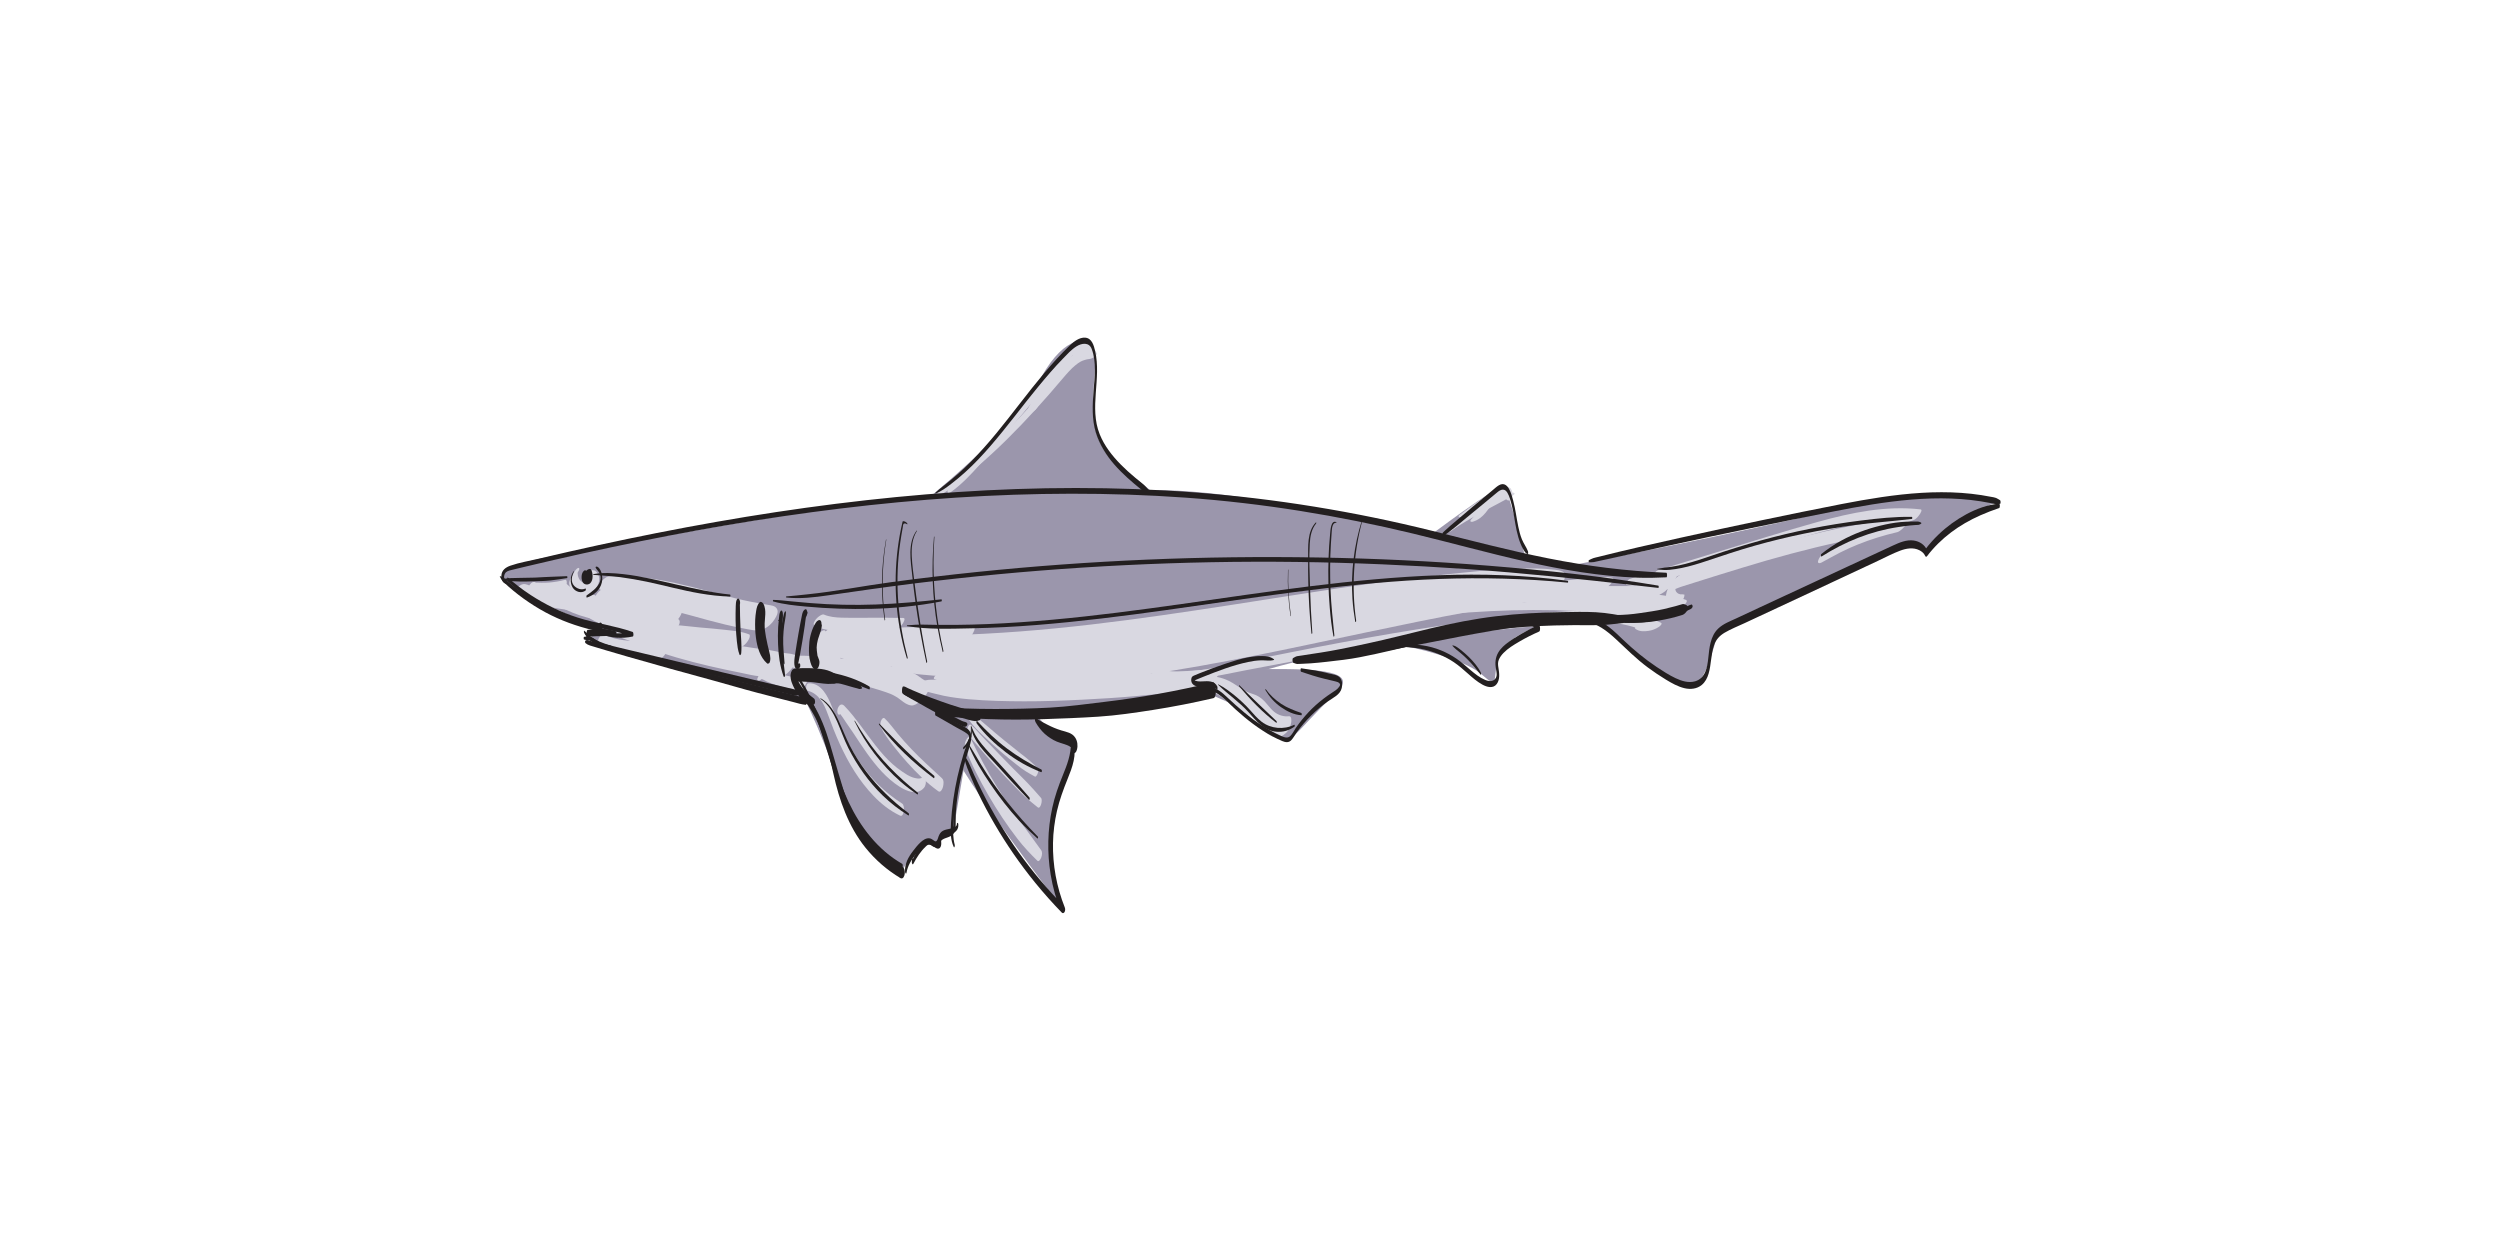 <?xml version="1.0" encoding="UTF-8"?><svg id="Layer_1" xmlns="http://www.w3.org/2000/svg" viewBox="0 0 1500 750"><defs><style>.cls-1{fill:#d9d8e1;}.cls-2{fill:#9b96ac;}.cls-3{fill:#231f20;}</style></defs><g><path class="cls-2" d="M576.94,430.66s109.9,.3,148.68-17.29c38.78-17.59,168.24-42.14,190.97-42.15,22.73,0,43,1.3,43,1.3,0,0,40.69,37.19,46.97,37.94s13.82,10.53,23.88-30c0,0,114.89-61.82,122.31-52.1,7.43,9.72,2.93,3.38,2.93,3.38,0,0,32.96-30.38,44.33-30.53,0,0-47.98-10.09-91.41,2.29-43.43,12.37-171.75,36.87-171.75,36.87,0,0-183.85-51.17-252.33-45.86-68.48,5.32-91.09-2.72-162.34,6.94-71.25,9.66-171.72,28.99-171.72,28.99,0,0-65.77,8.28-44.91,20.51s53.12,25.8,53.12,25.8c0,0-12.09,5.33,5.72,11.28,17.81,5.95,114.88,31.87,114.88,31.87l97.68,10.75Z"/><path class="cls-2" d="M551.35,303.5s57.97-45.94,71.2-72.93c13.23-26.98,29.64-31.73,33.77-19.79,4.13,11.93-10.39,49.92,14.76,68.56,25.15,18.64,34.41,28.51,34.41,28.51l-154.14-4.35Z"/><path class="cls-2" d="M477.68,410.47c2.01,0,22.55,45.51,28.94,70.78,6.38,25.27,34.26,42.2,34.26,42.2,0,0,10.51-22.32,20-16.85l11.12-8.23,8.87-52.17-24.84-44.17-78.34,8.44Z"/><path class="cls-2" d="M617.49,424.34s16.89,19.48,21.98,21.53c5.1,2.05,4.4,8.55,1.06,16.87s-17.46,48.63-2.78,82.91c0,0-62.12-80.91-66.6-96.73s0-49.24,0-49.24l46.34,24.67Z"/><path class="cls-2" d="M710.52,410.47s43.06,15.66,53.87,27.47c10.8,11.81,9.29,4.09,37.4-22.28,28.11-26.37-100.82-4.67-99.49-20.76s8.22,15.57,8.22,15.57Z"/><path class="cls-2" d="M841.49,387.69c4.04-.09,36.38,7.55,47.05,16.61,10.67,9.05,7.11,5.71,10.12-9.59,3.02-15.29,42.05-25.22,42.05-25.22l-99.22,18.2Z"/><path class="cls-2" d="M854.78,323.77s45.25-34.5,47.86-31.56c2.61,2.94,14.66,48.08,13.94,50.37-.72,2.29-61.8-18.81-61.8-18.81Z"/><path class="cls-1" d="M310.21,353.93c.6,.67,.85,1.32,1.57,1.91,.63,.52,1.3,.99,1.94,1.49,1.42,1.13,2.92,2.2,4.49,3.1,3.16,1.82,6.82,2.79,10.37,3.54,3.74,.8,7.54,1.32,11.32,1.88,2.08,.31,4.16,.62,6.24,.91s4.21,.82,6.28,.84c2.64,.03,6.66-8.02,3.36-8.6-.91-.16-1.42-.16-2.29,.2-1.05,.43-1.86,1.68-2.37,2.64-.47,.88-1.17,2.39-.87,3.44,.17,.59,.24,.97,.68,1.41,.3,.29,.61,.55,.93,.81l4.48-8.38c-2.05-.52-4.27-.57-6.37-.8s-4.23-.45-6.34-.67c-3.9-.41-7.82-.76-11.69-1.41-3.63-.62-7.17-1.66-10.56-3.08-1.66-.7-3.18-1.75-4.89-2.32-.88-.29-1.71-.51-2.64-.35-1.12,.18-1.96,.87-2.87,1.52-.35,.25-1.17,1.47-.77,1.92h0Z"/><path class="cls-1" d="M321.06,349.24c-1.8-.55-3.18,1.37-3.9,2.76-.17,.32-.99,2.2-.22,2.44,5.96,1.87,12.2,2.47,18.42,1.9l.8-6.24c-2.2,2.71-3.61,6.91-1.4,9.96,1.34,1.85,3.37,3.44,5.25,4.7s3.95,2.26,6.21,2.63c2.83,.47,5.25-.28,7.58-1.91,1.64-1.15,3.07-3.2,3.65-5.12,.33-1.11,.79-3.09-.82-3.34-1.52-.23-3.04-.13-4.56-.33-1.62-.21-3.21-.69-4.69-1.34-1.64-.72-3.18-1.65-4.62-2.7-.62-.45-1.23-.92-1.81-1.43-.31-.26-1.18-1.02-1.25-1.38l-.23,1.85,.27-1.28-.6,2.09,.12-.28-1.25,2.2,.19-.28c.86-1.27,1.67-2.69,1.85-4.24,.06-.56,.04-2.28-1.04-2-3.12,.82-6.31,1.37-9.53,1.62-1.56,.12-3.12,.17-4.68,.14-.82-.01-1.64-.03-2.46-.07-.46-.02-1.92,.15-2.23-.17l.26,.62v-.11l-.77,2.05,.17-.24-1.15,1.22,.2,.07c1.13,.15,3.27-3.5,2.25-3.8h0Z"/><path class="cls-1" d="M330.89,353.14c-.36-.25-.53-.59-.5-1.01-.21-1.6-1.76-.5-2.44,.17s-2.44,2.91-1.77,4.05c1.38,2.33,4.05,3.92,6.27,5.38,2.36,1.55,4.8,3.03,7.36,4.23,5.27,2.48,10.74,4.34,16.45,5.48,.65,.13,1.72-.85,2.08-1.2,.8-.79,1.54-1.88,1.98-2.92,.51-1.2,1.37-3.54-.41-3.97-5.24-1.25-10.44-2.9-15.37-5.05-2.44-1.07-4.88-2.12-7.25-3.35s-4.87-3.1-7.55-3.68l-2.51,5.4c.58-.24,1.03-.42,1.64-.26,.94,.24,2.92-2.59,2.03-3.27h0Z"/><path class="cls-1" d="M345.62,359.08l-.15,.1,1.45-.33,.08,.31-1.05,3.06,.12-.17-2.85,2.42c.58-.12,1.94,1.15,2.49,1.52,1.02,.68,2.05,1.36,3.09,2.01,2.07,1.3,4.22,2.5,6.32,3.75,4.11,2.43,8.75,4.22,13.16,6.03s9,3.49,13.6,4.99c2.39,.78,4.85,1.63,7.34,2.04,4.26,.7,7.29-3.7,8.81-7,.67-1.45,1.42-4.01-.02-5.24-.31-.27-.55-.48-.95-.6-2.63-.74-4.91,3.67-5.39,5.66-.25,1.05-.42,2.1-.54,3.18l4.32-7.61-.16,.1,1.87-.82c-.2,.05-.4,.1-.6,.15l-.46,.12c.51-.09,.62-.12,.33-.09-.01-.02-.36,0-.4,0,.04,0,.46,.09,.08,.02-.25-.05-1.76-.45-1.05-.27-.52-.14-1.03-.28-1.55-.42-2.08-.57-4.19-1.04-6.28-1.56-4.06-1.01-8.11-2.05-12.13-3.2s-8.14-2.46-12.15-3.89-7.97-2.64-11.91-4.12c-1.06-.4-2.11-.88-3.19-1.23-1.23-.41-2.27,.1-3.18,.97-1.06,1.02-2.85,3.59-2.2,5.22,.43,1.09,1.38,.85,2.22,.32,1.35-.87,2.46-2.72,2.71-4.29,.23-1.41-.6-1.87-1.77-1.12h0Z"/><path class="cls-1" d="M353.96,364.18c1.51,.27,3.01-.17,4.37-.84,1.97-.98,3.61-2.46,5.04-4.11,2.43-2.8,4.27-6.79,3.96-10.57-.04-.51-.21-1.14-.86-1.14-.62,0-1.17,.37-1.64,.72-.7,.52-1.32,1.18-1.81,1.9-.56,.82-1.18,1.78-1.33,2.78-.05,.32-.14,.63-.23,.94-.17,.57,.01-.14,.1-.29-.08,.13-.12,.35-.17,.5-.11,.3-.23,.6-.36,.89-.06,.13-.12,.26-.18,.4,.33-.67,.42-.86,.27-.57-.04,.08-.08,.16-.12,.23-.14,.26-.29,.51-.43,.76-.38,.66,.68-1.04,.27-.41-.22,.34-1.42,2.04-.28,.44-.17,.24-.33,.48-.5,.71-.1,.14-.22,.27-.32,.41l.5-.61c-.08,.09-.15,.18-.23,.27-.72,.81-1.39,1.72-1.8,2.73-.2,.5-.61,1.62-.31,2.19,.8,1.53,2.86-.46,3.51-1.09,1.51-1.46,2.81-3.2,3.77-5.06,.48-.94,.93-1.88,1.27-2.88s.56-2.02,.81-3.06l-5.65,4.26c.04,.54,.05,1.05,.01,1.59-.04,.5,.11-.54,0-.05-.02,.11-.04,.23-.07,.34-.05,.25-.13,.5-.19,.75-.14,.52,.26-.66,.05-.16-.05,.11-.09,.22-.13,.33-.14,.34-.66,1.17,.05-.03-.13,.23-.26,.46-.4,.69-.29,.45,.07-.19,.15-.21-.05,.01-.24,.31-.27,.35-.08,.1-.16,.19-.24,.28-.29,.35,.75-.8,.35-.39-.13,.13-.58,.45-.64,.62,.03-.1,.61-.5,.19-.17-.1,.08-.2,.15-.3,.23-.12,.09-.24,.17-.36,.26-.38,.27,.49-.27,.04-.02-.47,.25-.94,.51-1.43,.74-.12,.05-.24,.1-.36,.16-.23,.09-.19,.08,.12-.04l-.56,.21c-.08,.03-.38,.19-.46,.18l.22-.08c-.11,.04-.22,.08-.33,.11-1.26,.41-2.27,1.41-2.96,2.5-.31,.5-1.19,2.12-.1,2.32h0Z"/><path class="cls-1" d="M346.29,344.55c-.86-.3-1.58,.05-2.26,.61-1.11,.91-2.11,2.44-2.4,3.86-.41,1.99,.61,3.73,2.03,5.06,1.3,1.22,3.01,2.06,4.81,2.16,2.04,.11,3.88-.79,5.38-2.12,1.16-1.03,2.14-2.37,2.82-3.77,.58-1.2,.82-2.47,.5-3.76-.18-.72-1.26,0-1.5,.19-.73,.61-1.41,1.55-1.67,2.47-.03,.09-.08,.49-.18,.55,.15-.34,.18-.42,.09-.24-.11,.23-.04,.11,.21-.35-.17,.23-.47,.58-.54,.84l.34-.47c-.22,.26-.14,.18,.24-.24-.11,.08-.3,.24-.36,.34,.1-.16,.52-.4,.11-.12-.14,.1-.29,.18-.43,.28-.15,.09-.1,.06,.17-.09-.08,.04-.16,.08-.23,.11-.16,.07-.32,.14-.48,.2-.14,.05-.27,.09-.41,.13,.38-.11-.16,.02-.24,.04-.78,.1-1.55,.04-2.32-.12-1.38-.28-2.71-1.05-3.71-2.04-.41-.41-.86-1.11-.91-1.53-.02-.15,0-.3,0-.44-.03-.35-.11,.35,0-.02l-.26,.68c-.13,.25-.3,.48-.49,.69,.02,.1-.33,.19,.1,.04,.61-.21,1.13-.9,1.43-1.45,.13-.23,.64-1.31,.18-1.47h0Z"/><path class="cls-1" d="M345.28,342.15c-2.33,2.97-3.4,7.54-1.28,10.91,.95,1.5,2.27,2.57,4.01,2.99,1.58,.38,3.39,.14,4.85-.55,2.72-1.28,4.96-3.75,5.95-6.6,.18-.53,.54-1.88-.4-1.93-.3-.02-.64,.19-.88,.34-.58,.35-1.12,1.02-1.48,1.57-.01,.02-.16,.23-.16,.23-.02-.02,.54-.66,.26-.35-.03,.03-.17,.16-.17,.19,0-.01,.58-.6,.3-.31-.12,.12-.25,.24-.37,.36-.29,.28,.28-.24,.29-.22s-.18,.13-.2,.15c-.28,.19-.66,.34-.9,.57,.06-.05,.52-.25,.21-.11-.08,.04-.17,.08-.25,.11-.19,.08-.38,.15-.58,.22-.18,.06-.36,.12-.54,.17-.09,.03-.18,.05-.27,.07-.05,.01-.37,.07-.09,.02s-.04,0-.1,.01c-.09,.01-.19,.03-.28,.03-.19,.02-.37,.03-.56,.04-.76,.02-1.54-.09-2.27-.3l.38,.12c-1.22-.37-2.24-1.09-3.02-2.11l.22,.29c-.35-.48-.64-.99-.85-1.55-.11-.29-.21-.58-.3-.87-.04-.12-.07-.25-.1-.37-.01-.04-.1-.49-.07-.31s-.03-.27-.03-.32c0-.13-.01-.25-.01-.38s0-.25,.01-.38c0-.08,.01-.17,.02-.25-.03,.2-.04,.24-.02,.12,.05-.14,.06-.29,.1-.44,.03-.11,.16-.5,0-.03,.14-.42-.22,.34,0,0,.35-.55-.19,.25,.05-.09,.31-.43,1.27-1.85,.61-2.34s-1.77,.9-2.06,1.27h0Z"/><path class="cls-1" d="M353.99,344.66l.18,.02-.26-.17c.07,.36,.08,.75,.17,1.1,.07,.29,.24,.56,.36,.84,.25,.6,.36,1.23,.54,1.85,.16,.59,.26,1.07,.27,1.6,0,.34-.01,.68-.04,1.02-.02,.2-.02,.21,.01,0-.03,.18-.07,.36-.12,.54-.02,.09-.22,.59-.05,.2s-.05,.13-.07,.17c-.05,.12-.3,.57-.04,.12s-.01,0-.07,.1c-.28,.5,.41-.55,.16-.23-.4,.49,.1-.19,.2-.21-.06,.01-.24,.26-.29,.31-.26,.28,.58-.49,.16-.16-.18,.15-.59,.34,.05,0-.1,.05-.19,.13-.28,.18-.14,.09-.29,.17-.44,.25-.39,.22,.3-.12,.02,0s-.54,.23-.82,.32c-.14,.04-.28,.08-.42,.12-.07,.02-.56,.11-.22,.06-1.44,.22-2.61,1.55-3.28,2.78-.33,.61-.7,1.31-.69,2.02,0,.38,.16,.97,.67,.92,1.96-.2,3.68-1.03,5.17-2.32,1.94-1.69,3.57-3.87,4.33-6.35,.47-1.54,.45-3.29-.13-4.8-.29-.76-.75-1.37-1.34-1.92-.25-.23-.53-.5-.83-.66-.41-.22-.97-.14-1.41-.13l.26,.17-.08-.18c-.47-1.04-2.9,2.28-1.63,2.44h0Z"/><path class="cls-1" d="M359.32,382.93c-.57,1.06-.64,1.7,.15,2.59,.56,.64,1.22,1.24,1.92,1.72,1.27,.87,2.68,1.63,4.12,2.19,3.08,1.2,6.35,1.86,9.6,2.38s6.78,.76,10.16,1.25c1.65,.24,3.29,.54,4.92,.91,1.94,.45,3.8,1.09,5.8,1.04,1.47-.04,2.73-1.8,3.38-2.91,.6-1.02,1.45-2.69,.52-3.73-.63-.72-1.2-1.08-2.08-1.42s-1.77-.56-2.67-.77c-1.73-.4-3.49-.63-5.25-.82-3.51-.38-7.04-.58-10.57-.77s-6.88-.61-10.26-1.43c-1.69-.41-3.27-1.02-4.89-1.63-.77-.29-1.64-.91-2.48-.75-.97,.19-1.93,1.33-2.36,2.15h0Z"/><path class="cls-1" d="M373.74,378.45l-.19,.1,.82-.18c-.26,.01-.21-.03-.37-.25l.17,.65c.03-.62-.13-.39-.48,.68l-1.8,1.79,.13-.09-1.21,.57c-.76,.17,.08,.11,.4,.2,.22,.07,.43,.13,.64,.22,.68,.27,1.32,.65,1.99,.92,1.6,.66,3.28,1.19,4.91,1.77,2.95,1.05,5.78,2.35,8.7,3.47,6.13,2.35,12.43,4.42,18.72,6.26,12.83,3.76,25.92,6.64,39.03,9.27,3.54,.71,7.2,1.69,10.8,1.95,1.55,.11,3.09,.16,4.63,.38,2.18,.31,4.35,.71,6.55,.61,1.62-.07,3.87-1.68,5-2.66,1.48-1.29,2.78-2.74,3.83-4.4,.76-1.2,1.69-2.79,1.72-4.25,.02-1.03-.22-2.75-1.64-2.77-1.35-.02-2.61,.23-3.94,.3-1.07,.06-2.06,.08-3.11,.27-2.46,.44-4.89,2.6-6.28,4.58-.95,1.35-2.73,4.04-1.32,5.62,.53,.59,1.06,.98,1.73,1.39s1.03,1.05,1.71,1.43l11.21-13.58c-1.62-.59-3.6-.61-5.31-.86-2.24-.33-4.45-.87-6.67-1.33-3.65-.75-7.42-1.07-11.12-1.6-7.25-1.03-14.49-2.19-21.7-3.49-14.68-2.63-29.33-5.34-44.04-7.74-2.12-.35-4.22-.89-6.31-1.37-1.8-.41-4.17-1.2-6.03-.79-1.3,.29-2.6,1.36-3.48,2.31-.73,.79-2.02,2.26-1.7,3.49,.3,1.12,1.69,1.5,2.61,.99,1.07-.6,2.16-1.6,2.55-2.81,.29-.9-.18-1.6-1.16-1.05h0Z"/><path class="cls-1" d="M353.64,364.13c3.24,2.55,6.98,3.91,10.91,4.99s8.1,2.03,12.11,3.21,8.13,2.59,12.1,4.15,8.33,4.11,12.81,4.17c1.95,.03,3.79-2.42,4.72-3.82,.81-1.22,2.28-3.59,1.1-4.98-.76-.89-1.46-1.4-2.49-1.94s-1.91-.93-2.96-1.27c-2.15-.71-4.32-1.38-6.5-2.01-4.15-1.19-8.34-2.21-12.57-3.07-8.13-1.65-16.76-2.06-24.51-5.2-1.31-.53-2.75,1.05-3.5,1.96-.51,.62-2.28,2.99-1.24,3.81h0Z"/><path class="cls-1" d="M363.08,356.54c.24-.95,.35-1.84,.24-2.82l-6.15,6.17c.46,.47,.77,.97,1.31,1.34,.5,.35,1.02,.69,1.55,1.01,1.18,.71,2.42,1.26,3.71,1.75,2.41,.92,4.91,1.57,7.42,2.16,5.44,1.28,10.91,2.36,16.25,4.01l-.8-.25c2.27,.72,4.51,1.5,6.73,2.36,1.04,.4,2.07,.82,3.1,1.26,1.25,.53,2.47,1.21,3.82,1.4,2,.29,3.62-.68,5.11-1.95,2.57-2.18,4.19-5.38,4.33-8.73s-3.23-3.73-5.7-4.42c-4.64-1.3-9.32-2.36-14.09-3.06-4.38-.64-8.75-.8-13.16-1.09-2.35-.16-4.71-.39-7.03-.85-1.11-.22-2.23-.45-3.33-.73-.62-.16-1.23-.34-1.83-.54-.64-.22-1.28-.26-1.93-.46-.61-.19-1.71,.53-2.13,.82-.9,.62-1.79,1.53-2.41,2.43-.42,.62-2.21,3.52-.47,3.73,2.37,.3,4.86-1.16,5.46-3.55h0Z"/><path class="cls-1" d="M359.51,351.09c-.43,2.65,.59,2.79,2.25,3.28,.75,.22,1.49,.44,2.23,.67,1.48,.45,2.93,.91,4.35,1.49,3.01,1.24,6.23,2.24,9.37,3.08,6.23,1.67,12.49,3.23,18.73,4.88s12.99,3.36,19.46,5.15,12.71,3.55,19.13,5.07c3.65,.87,7.31,1.65,11,2.34,3.87,.73,8.16,2.01,11.93,.45,2.82-1.17,5.21-3.34,6.82-5.95,1.13-1.83,2.65-4.46,1.25-6.48-1.17-1.7-3.19-1.78-5.09-2.13-1.7-.31-3.41-.59-5.11-.89-3.34-.59-6.66-1.25-9.97-1.99-6.7-1.49-13.33-3.3-19.96-5.09-13.36-3.61-26.83-6.93-40.6-8.46-4.07-.45-8.14-.38-12.22-.5-2.07-.06-4.15-.14-6.22-.23-1.42-.06-2.78,.22-3.91,1.12-1.24,1-3.15,2.46-3.43,4.17h0Z"/><path class="cls-1" d="M391.04,375.69c-.53-.04-.92-.07-.76-.69l-5.96,4.59c4.2,2.22,9.26,3.04,13.8,4.31,4.78,1.34,9.74,2.11,14.64,2.91s10.1,1.58,15.13,1.84c5.5,.28,11.03,.62,16.47-.42,1.68-.32,3.42-2.24,4.3-3.59,.4-.62,.78-1.27,1.02-1.97,.11-.3,.47-1.75-.13-2-4.68-1.93-9.95-2.21-14.93-2.81s-9.73-.93-14.58-1.37c-4.96-.45-9.91-1.12-14.88-1.45-5.31-.35-10.69-1.34-16.02-1.22-1.58,.03-6.9,5.15-4.43,5.97,.76,.26,1.37,.77,2.2,.79,1.42,.04,2.71-1.1,3.58-2.13,.29-.35,1.86-2.67,.54-2.77h0Z"/><path class="cls-1" d="M495.63,372.77c-.77-.4-1.44-1.15-1.05-2.09l-6.15,4.24c2.94,2.11,6.25,2.87,9.8,3.23,4.05,.41,8.13,.55,12.2,.64,8.72,.21,17.39-.13,26.09-.76,1.91-.14,3.92-2.24,4.97-3.64,.38-.5,2.24-3.56,.48-3.61-8.01-.22-16-.17-24.01-.11-4.36,.04-8.73,.05-13.08-.07-3.59-.1-7.31-.48-10.64-1.9-.56-.24-1.73,.4-2.14,.64-.92,.54-1.85,1.35-2.52,2.18-.44,.55-2.41,3.3-.72,3.61,1.21,.22,2.26,.99,3.44,1.35s4.38-3.17,3.33-3.71h0Z"/><path class="cls-1" d="M459.08,403.94l-.02-.13-1.93,2.88c-.99,.84-1.23,.51-.66,.66,.37,.1,.76,.11,1.13,.25,.84,.32,1.61,.89,2.43,1.27,1.98,.92,4.07,1.66,6.14,2.34,4.31,1.4,8.69,2.26,13.2,2.61,1.62,.13,3.26-1.96,4.03-3.15,.38-.58,1.87-3.32,.27-3.44-5.59-.44-11.2-1.46-16.54-3.18-2.15-.69-4.53-2.06-6.84-1.94-1.2,.07-2.24,.5-3.18,1.24-.78,.62-1.49,1.39-1.99,2.25-.13,.23-.25,.47-.36,.72,.24-.49-.25,.56-.29,.68-.54,1.7,.75,1.63,1.89,.9,.68-.44,1.32-1.07,1.81-1.71,.31-.41,1.23-1.63,.91-2.24h0Z"/><path class="cls-1" d="M482.6,394.7c-1.38-.6-2.89-.93-4.39-.85l.76,.15c-.3-.19-.49-.41-.88-.43-1.73-.06-3.43,1.47-4.45,2.74-.54,.68-2.23,2.92-.7,3.44,3.85,1.3,8.05,1.74,12.03,2.55s8.17,1.7,12.18,2.8c8.1,2.23,16.15,4.64,24.21,7.04,4.58,1.36,9.22,2.7,13.66,4.46l-.92-.37c2.33,.98,4.41,2.22,6.39,3.78,1.84,1.46,3.93,3.06,6.36,3.27,1.51,.13,3.22-.94,4.35-1.77,1.79-1.31,3.56-3.22,4.74-5.09,1.02-1.61,4.11-7.02,.57-7.74-.52-.14-1.05-.13-1.59,.05-.51,.07-.57,.11-.19,.12-.63,.13-1.3,.08-1.93,.19-1.33,.23-2.6,.85-3.85,1.36-1.47,.6-2.79,1.92-3.73,3.16-.52,.69-1.85,2.5-1.38,3.51,.34,.72,.45,1.48,.75,2.22,.17,.41,.38,.8,.47,1.23,.11,.52,.08,.99,.29,1.5l11.16-13.34c-.64-.11-1.26-.25-1.87-.48l.96,.37c-1.95-.81-3.5-2.24-5.25-3.39-2.13-1.4-4.56-2.36-6.97-3.16-4.78-1.58-9.88-2.62-14.83-3.49-5.26-.93-10.53-1.78-15.82-2.5s-10.96-1.15-16.44-1.61c-6.19-.52-12.55-1.32-18.75-.86l-1.72,4.96c.26-.19,.51-.39,.74-.61,.72-.61,.52-.47-.61,.43,.12,.09,.94-.2,1.1-.21,.8-.07,1.48,.17,2.19,.51,1.3,.62,4.86-3.32,3.36-3.97h0Z"/><path class="cls-1" d="M557.9,410.73c.1-1.15-.45-2.76-1.83-2.64-1.28,.11-2.7,1.49-3.48,2.4-.63,.75-1.49,1.88-1.01,2.88,.44,.9,2.3,1,3.22,1.27,1.31,.39,2.62,.73,3.96,1.02,2.52,.55,4.99,1.28,7.51,1.8,5.11,1.04,10.21,1.66,15.4,2.12,10.85,.95,21.75,1.17,32.63,1.21,11.68,.04,23.38-.41,35.04-.98,10.97-.54,21.92-1.23,32.85-2.22,6.04-.55,12.08-1.1,18.11-1.7,3.05-.31,6.11-.62,9.16-.94,1.45-.15,2.89-.3,4.34-.46,2.01-.21,3.95-.68,5.92-1.14,3.78-.89,7.53-3.53,9.96-6.51,1.31-1.61,2.98-5.03-.59-4.98-.71,0-1.41-.13-2.11-.12-1.17,.02-2.37,.28-3.54,.43-1.58,.21-3.13,1.05-4.49,1.82-1.52,.86-3.06,1.88-4.27,3.15-1.14,1.19-3.43,3.72-1.33,5.03,1.05,.65,1.79,.88,3.02,1.09l-.78-.58,.14,.31,12.78-11.16c-3.99-.22-7.94,.2-11.92,.48s-7.7,.53-11.55,.82c-7.7,.59-15.41,1.08-23.12,1.55l1.23-.07c-16.76,.99-33.48,2.27-50.27,2.67-15.93,.39-31.87,.45-47.8,.07-4.96-.12-10.1,0-15.11,.29-2.22,.13-4.43,.07-6.65,.08-1.3,0-2.61,.08-3.91,.11-1.42,.03-2.6-.06-3.96,.46l1.62,.86v-.07l-1.06,1.88-1.53,1.27c.16-.02,.31-.02,.47,.02,.19,.13,.43,.11,.63,.28,.69,.55,2.26-1.16,2.31-1.78h0Z"/><path class="cls-1" d="M511.23,385.79c3.22,.44,6.42,1.16,9.65,1.43s6.73,.55,10.1,.76c6.67,.41,13.35,.74,20.04,.96,13.41,.44,26.81,.38,40.22-.03,26.96-.81,53.9-2.85,80.72-5.7,27.27-2.9,54.49-6.32,81.67-9.92,27.39-3.62,54.79-7.16,82.25-10.26,27.08-3.06,54.29-5.7,81.55-6.36,3.88-.09,7.99,.41,11.8-.23l.35-6.37c-.91,1.18-1.7,2.24-2.43,3.52l2.05-2.89,1.58-1.47,2.73-1.55c-.31,.22-.66,.31-1.04,.25-2.06,.07-4.58,2.24-5.94,3.6-.73,.74-3.21,3.25-2.15,4.43,3.01,3.34,8.07-.86,10.39-3.07,2.11-2.01,4.57-4.78,4.16-7.92-.14-1.06-.38-1.53-1.3-1.99-1.46-.72-3.33-1.01-4.94-1.19-7.57-.86-15.24-.85-22.84-.58-14.72,.52-29.38,2.06-44.02,3.63-28.34,3.04-56.55,7.06-84.7,11.49-27.99,4.4-55.98,8.85-84.03,12.85s-56.68,7.53-85.18,9.7c-28.54,2.17-57.23,3.06-85.85,2.1-3.55-.12-7.11,.12-10.67,.05-1.3-.03-2.86,1.38-3.63,2.28-.3,.35-1.74,2.29-.53,2.46h0Z"/><path class="cls-1" d="M540.99,398.81c22.95,7.07,47.98,3.71,71.28,.28,24.65-3.63,49.27-7.56,73.9-11.34,24.2-3.71,48.43-7.3,72.65-10.88s49.16-7.54,73.83-10.71c13.57-1.75,27.18-3.39,40.8-4.75,6.83-.68,13.67-1.22,20.53-1.49,3.42-.13,6.84-.2,10.27-.18,1.65,0,3.31,.11,4.96-.01,.61-.04,1.23-.1,1.84-.17,2.5-.27,4.8-1.32,7.18-2.11l4.85-9.44c-3.13,1.35-6.76,3.16-9.56,4.29-2.45,.98-5.01,1.86-7.4,2.95-1.48,.67-2.9,1.43-4.14,2.51-.59,.52-1.77,1.49-1.73,2.35,.11,2.27,6.72-.19,8.13-.56,2.65-.68,5.37-.96,8.04-1.54,3.38-.74,7.1-3.01,9.53-5.46,.93-.94,4.08-4.21,1.64-5.2-4-1.61-7.86-2.49-12.16-2.64-3.3-.11-6.61-.15-9.91-.12-6.36,.05-12.72,.35-19.06,.79-12.58,.88-25.1,2.29-37.6,3.94-24.42,3.24-48.75,7.18-73.05,11.24-25.01,4.17-49.98,8.57-74.96,12.89-24.46,4.23-48.93,8.49-73.29,13.32-13.57,2.69-27.17,5.46-40.93,7.07-13.81,1.62-27.8,1.7-41.6-.01-1.6-.2-5.92,4.38-4.03,4.97h0Z"/><path class="cls-1" d="M493.24,388.71c.39,.5,.64,1,1.22,1.25,.46,.2,.89,.39,1.32,.66,.96,.6,1.88,1.26,2.86,1.81,1.98,1.11,4.25,1.84,6.4,2.58,4.37,1.51,8.98,2.37,13.53,3.14,9.32,1.58,18.84,2.06,28.28,2.11,19.77,.12,39.5-1.75,59.19-3.28,5.7-.44,11.41-.78,17.11-1.13,2.89-.18,5.76-.29,8.63-.65,1.52-.19,3.03-.41,4.55-.67,2.02-.34,3.77-1.08,5.65-1.86s3.54-2.86,4.46-4.61c.54-1.02,1.94-3.6,.67-4.57-.94-.71-1.74-1.42-2.92-1.68s-2.38-.42-3.57-.53c-2.39-.21-4.71-.22-7.1-.13-4.96,.17-9.92,.53-14.87,.93-9.97,.79-19.91,1.88-29.87,2.82-19.15,1.8-38.42,2.9-57.62,1.33-2.65-.22-5.3-.46-7.94-.75s-5.46-.82-8.19-1.08-5.49-.71-8.25-.98c-1.46-.14-2.95-.13-4.42-.22-.67-.04-1.31-.17-1.97-.27-.94-.15-1.85,.05-2.8,.14-1.28,.12-2.74,1.7-3.45,2.64-.53,.69-1.57,2.14-.89,3.01h0Z"/><path class="cls-1" d="M495.81,380.72c-1.17,5.08-1.51,10.22-1.34,15.43,.09,2.81,.42,9.2,4.91,7.85,1.5-.45,2.76-1.74,3.68-2.93,.82-1.06,1.67-2.38,1.53-3.77-.32-3.2-1.12-6.36-2.22-9.38-.54-1.49-1.1-2.96-1.76-4.4-.75-1.62-1.66-3.15-2.12-4.89-.57-2.15-4.42,2.11-4.78,2.76-2.51,4.58-2.4,10.14,.45,14.55,.31,.49,1.49,0,1.77-.13,.78-.37,1.44-.95,2.05-1.54,.96-.94,2.74-2.87,2.34-4.39-1.07-4.1-2.82-7.93-5.2-11.44-.7-1.03-3.19,.94-3.62,1.33-1.16,1.05-2.87,2.78-2.95,4.45-.22,4.62,.56,9.06,2.51,13.26,1.41,3.03,6.57-3.34,7.04-4.71,1.69-4.96,2.44-10,2.17-15.24l-7.07,7.43c2.39,.86,4.76,1.52,7.29,1.85s5.12,.28,7.68,.27c5.49-.02,10.99-.12,16.48-.19,11.25-.15,22.48-.39,33.71-1.04,6.47-.38,12.95-.76,19.42-1.19,2.25-.15,4.27-2.16,5.5-3.92,.41-.59,2.74-4.45,.63-4.48-10.91-.19-21.82-.36-32.72-.1-11.23,.26-22.47,.67-33.69,1.21-2.94,.14-5.88,.25-8.83,.3s-6.25-.03-9.2-.9c-1.48-.44-3.8,1.74-4.64,2.66-1.15,1.25-2.58,2.96-2.42,4.77,.34,3.92,.03,7.98-1.1,11.77l7.04-4.71c-1.9-3.56-3.02-7.66-2.96-11.71l-6.57,5.78c2.29,3.1,4.02,6.51,5.13,10.21l6.16-6.07c-1.09-1.54-1.78-3.23-2.04-5.1-.25-1.77,.08-3.49,.45-5.22l-5.11,4.39c1.16,1.22,1.69,2.82,2.23,4.38s1.04,3.19,1.38,4.83c.69,3.32,.98,6.69,1,10.08l4.48-5.76c1.21-.5,.45,0,.24-.24-.18-.19-.44-.31-.62-.51-.42-.45-.67-.98-.86-1.56-.52-1.62-.52-3.47-.62-5.16-.25-4.02-.17-8.07-.1-12.09,.02-1.11-2,.07-2.24,.23-.99,.68-2.18,1.77-2.46,3h0Z"/><path class="cls-1" d="M534.65,402.15c11.03,2.11,22.25,3.17,33.47,3.72,11.3,.56,22.61,.73,33.92,.42,22.77-.63,45.61-3.58,68.09-7.17,45.67-7.3,91.22-15.44,136.79-23.32,12.61-2.18,25.22-4.36,37.82-6.62,6.38-1.14,12.76-2.29,19.14-3.44,3.19-.57,6.38-1.15,9.57-1.72s6.74-.94,9.86-2.15l6.74-14.15c-5.96,2.84-11.89,5.4-18.03,7.78-1.85,.72-3.68,2.59-4.8,4.19-.27,.39-1.91,3.23-.37,3.11,2.33-.18,4.68-.44,7.02-.49,2.78-.05,5.55-.01,8.32-.17,1.43-.08,2.93-1.3,3.92-2.17,1.66-1.46,3.25-3.4,4.36-5.3,.65-1.11,3.97-7.21,.71-7.24-2.83-.02-5.65,.69-8.43,1.17-2.99,.52-5.98,1.05-8.97,1.57-5.52,.97-11.04,1.93-16.56,2.9-11,1.93-21.99,3.89-32.98,5.88-22.12,4.01-44.25,8.03-66.37,12.05-22.95,4.17-45.87,8.53-68.82,12.69-21.7,3.94-43.42,7.88-65.34,10.45-14.5,1.7-29.04,2.98-43.64,3.42-13.62,.41-27.23,.06-40.84-.07-1.37-.01-2.97,1.26-3.85,2.18-.32,.33-1.92,2.24-.7,2.47h0Z"/><path class="cls-1" d="M568.16,402.74c-1.17,.19-2.34,.38-3.51,.57-1.29,.2-2.5,1.06-3.37,1.99-.38,.4-1.6,1.78-.61,2.17,10.15,3.97,21.89,3.88,32.63,3.42,11.44-.48,22.86-1.82,34.24-3.1,23.02-2.59,45.92-5.95,68.76-9.79s45.85-8.12,68.7-12.58c23.54-4.6,47.06-9.29,70.62-13.82,11.41-2.19,22.82-4.31,34.24-6.43s22.66-3.89,33.86-6.48c3.26-.75,6.33-2.11,9.48-3.24,2.17-.78,4.27-2.25,5.82-3.95,.36-.39,2.54-3.17,.88-3.29-3.3-.23-6.58-.5-9.88-.1-3.13,.38-6.27,.71-9.38,1.19-5.66,.88-11.29,2-16.93,3.03-11.46,2.1-22.9,4.34-34.33,6.63-23.33,4.67-46.62,9.58-69.93,14.36-22.73,4.66-45.46,9.31-68.26,13.63-22.77,4.31-45.61,8.29-68.52,11.78-11.43,1.74-22.89,3.4-34.38,4.67-11.46,1.26-23.08,1.91-34.58,.82-2.88-.27-5.75-.61-8.64-.89l-3.46,4.05c1.29-.45,2.58-.89,3.87-1.33,1.08-.37,2.14-1,2.84-1.91,.29-.37,.9-1.58-.16-1.4h0Z"/><path class="cls-1" d="M622.43,407.27c10.73,2.59,21.67,2.37,32.59,1.39s21.89-2.37,32.79-3.91c21.85-3.08,43.57-7.13,65.22-11.41,21.78-4.31,43.48-9.04,65.22-13.6,21.52-4.52,43.06-9.04,64.7-12.95,10.88-1.97,21.79-3.77,32.73-5.38,5.26-.77,10.53-1.51,15.8-2.18,6.35-.8,12.77-1.39,19.09-2.37,3.23-.5,6.45-1.08,9.53-2.17l2.14-6.69c-2.95,1.67-5.82,3.31-8.59,5.25-.53,.38-2.04,1.51-1.63,2.39s2.24,.4,2.88,.26c1.25-.28,2.52-.53,3.79-.73,2.58-.48,5.6-2.6,7.39-4.47,.56-.59,3.26-3.61,1.22-4.07-3.04-.69-6.63-.37-9.72-.14s-6.07,.52-9.1,.81c-5.46,.52-10.91,1.22-16.35,1.94-11.38,1.51-22.72,3.27-34.04,5.22-21.89,3.78-43.66,8.17-65.34,12.99-21.6,4.8-43.16,9.75-64.75,14.6s-43.21,9.32-64.96,13.31c-11.04,2.03-22.12,3.83-33.23,5.46-11.16,1.64-22.42,3.37-33.74,3.01-2.82-.09-5.62-.34-8.41-.76-1.38-.2-3.21,.95-4.21,1.76-.31,.25-2.28,2.11-1.05,2.4h0Z"/><path class="cls-1" d="M690.92,405.88c4.5,1.14,9.07,2.06,13.72,2.22s9.65-.2,14.43-.81c9.74-1.24,19.37-3.4,29.01-5.26,19.58-3.78,39.18-7.47,58.83-10.85,19.75-3.4,39.56-6.51,59.42-9.22,19.84-2.71,39.75-5.02,59.71-6.69,9.14-.77,18.2-2.01,27.39-2.19s18.01,.55,26.55,3.05c2.13,.62,4.17,1.46,6.25,2.22l6.01-4.6c.87-.21-.62,.04-.69,.04-.75,.04-1.5,.05-2.25-.05-1.98-.26-4.07,.27-5.86,1.11-.54,.26-3.38,1.7-2.1,2.55,2.43,1.6,5.01,1.51,7.8,1.12,2.11-.3,4.31-1.15,6.08-2.32,.48-.32,2.64-1.92,1.31-2.58-4.35-2.13-9.22-3.51-13.91-4.61s-9.06-1.73-13.65-2.13c-9.45-.83-18.96-.63-28.42-.13-20.33,1.07-40.63,3.73-60.79,6.49-19.86,2.72-39.65,5.92-59.38,9.44-19.76,3.52-39.47,7.33-59.15,11.31-9.72,1.96-19.42,3.99-29.13,6-9.48,1.97-19.11,3.48-28.82,2.79-2.49-.18-4.88-.58-7.28-1.27-1.32-.38-3.05,.92-3.97,1.72-.34,.3-2.34,2.33-1.08,2.65h0Z"/><path class="cls-1" d="M869.44,368.49c4.21-.58,8.49-.79,12.73-1.08s8.47-.54,12.71-.75c8.33-.41,16.67-.62,25-.65,17.17-.06,34.3,.84,51.41,2.26,4.65,.39,9.3,.83,13.95,1.34,1.19,.13,2.4,.34,3.6,.41,1.9,.11,4.03-.49,5.85-.96,2.22-.57,4.51-1.36,6.38-2.71,.73-.53,1.99-1.49,1.49-2.54s-2.28-1.15-3.21-1.15c-1.86,0-3.77,.51-5.48,1.21-1.13,.46-2.9,1.17-3.46,2.38l-.09,.2c-.57,1.23,1.89,1.18,2.4,1.15,1.99-.11,4.1-.7,5.85-1.64l2.26-1.92-2.15,1.74,.17-.09-7.58,1.66c-.6-.53-.84-.62-.72-.27,.1,.49,.36,.19,.78-.88l2.65-1.43-.3,.12,5.13-1.45-.19,.02,3.52,.24c-1.37-.54-2.52-.87-3.98-1.01-1-.1-2-.19-3-.29-2.17-.2-4.34-.39-6.51-.56-4.18-.34-8.36-.62-12.54-.87-8.14-.47-16.32-.62-24.47-.64-16.84-.04-33.68,.61-50.46,2.07-4.7,.41-9.39,.88-14.07,1.43s-9.7,1.36-14.56,1.84c-1.49,.15-3.35,.61-4.45,1.7s.43,1.24,1.35,1.11h0Z"/><path class="cls-1" d="M919.2,354.84c18.2,.78,36.4,2.07,54.58,3.22,2.51,.16,5.02,.34,7.54,.48,1.21,.07,2.42,.12,3.63,.2,.63,.04,1.26,.1,1.89,.16,1.76,.18,3.44-.42,5.12-.87l5.19-5.88c-4.45,.29-8.89,.75-13.35,.99s-9.21,.47-13.82,.66c-9.05,.38-18.11,.66-27.17,.83-2.54,.05-5.08,.09-7.61,.09-.65,0-1.3,0-1.95,0-.24,0-.49,0-.73,0-.18,0-1.28,.03-.35,.03-1.19,0-2.39-.11-3.57-.18-3.77-.23-7.87,.97-11.12,2.88-1.53,.9-5.16,3.39-1.71,4.25,10.47,2.61,21.57,1.32,32.25,1.18,2.68-.03,5.37-.03,8.05,.02,1.22,.02,2.44,.05,3.66,.09,.65,.02,1.3,.04,1.95,.07-1.16-.05-.28-.01-.04,0,.49,.02,.98,.05,1.46,.07,5.36,.28,10.71,.73,16.04,1.35,2.91,.34,5.81,.73,8.7,1.18,3.33,.51,6.61,1.25,9.99,1.28l11.1-7.55c-1.09,.05-2.18-.02-3.28-.06-3.64-.12-7.62,1.01-10.79,2.77-1.55,.86-4.27,2.96-1.19,3.88,.88,.26,1.76,.53,2.63,.82,1.49,.49,4.14,0,5.56-.32,1.93-.43,3.8-1.03,5.6-1.85,1.26-.57,2.89-1.29,3.81-2.37,.47-.55,1.44-1.86,.24-2.35-2.82-1.15-5.75-1.54-8.74-2.01-2.66-.41-5.33-.78-8.01-1.11-5.35-.65-10.72-1.13-16.11-1.44-5.71-.32-11.44-.49-17.16-.43-5.34,.05-10.67,.37-16.01,.52-2.86,.08-5.8,.22-8.66-.02,1.11,.09,.26,.01,.03,0-.48-.03-.96-.06-1.44-.1-.64-.05-1.27-.12-1.91-.18-1.64-.16-3.29-.32-4.92-.58l-11.42,7.19c9.4-.64,18.84-.65,28.26-.99s18.54-.77,27.8-1.31c2.66-.16,5.33-.29,8-.41,1.26-.06,2.52-.12,3.77-.18,1.33-.06,2.75-.19,3.8-.07,1.31,.15,3.1-.39,4.29-.82,1.46-.52,2.86-1.17,4.19-1.97,.96-.58,2.07-1.27,2.75-2.18,.32-.43,.96-1.59-.01-1.81-2.74-.62-5.54-.34-8.34-.37-2.31-.02-4.62,0-6.93,0-4.79,.01-9.58,.02-14.37,.02-10.03,0-20.05,.03-30.08-.03-5.35-.04-10.7-.02-16.05-.11-1.53-.03-3.4,.72-4.64,1.57-.47,.32-1.93,1.65-.41,1.71h0Z"/><path class="cls-1" d="M1009.91,356.74c-.18,.1-.16-.1,0,.18-.12-.28-.33-.41-.63-.38-1.32,.32-2.83-.39-3.57-1.5-.4-.6-.55-1.49-.54-2.01,0-.02,.12-.62,.03-.25-.11,.43,.37-.6,.02-.04-.09,.14-.58,1.07-.27,.55,.39-.65-.55,.73-.55,.73-.03-.32,1.52-.9,1.86-1.04,1.07-.46,2.18-.83,3.29-1.19,2.37-.76,4.76-1.49,7.13-2.24,9.61-3.05,19.23-6.03,28.87-8.97,19.29-5.9,38.73-11.2,58.45-15.47,11.12-2.41,22.31-4.37,33.61-5.68l6.18-8.87c-8.2,1.96-16.24,4.56-24.03,7.79-8.32,3.45-16.64,7.38-24.13,12.41-1.82,1.22-3.9,3.16-4.62,5.29-.15,.46-.46,1.19-.03,1.62,.51,.51,1.58,.05,2.05-.2,3.67-1.93,7.24-4.05,10.95-5.91s7.16-3.43,10.65-4.83c7.7-3.1,15.64-5.57,23.72-7.43,1.03-.24,2.3-1.3,3.02-1.97,.94-.87,1.79-1.82,2.52-2.87,.32-.46,2.53-4.23,.64-4.02-22.62,2.42-44.88,6.88-66.86,12.69-11.6,3.07-23.11,6.42-34.58,9.94-5.4,1.66-10.78,3.39-16.16,5.14s-10.79,3.2-15.98,5.26c-3.13,1.24-5.9,3.3-7.93,5.99s-4.12,6.68-3.25,10.29c.51,2.14,2.37,3.37,4.47,3.58,2.82,.28,5.03-2.3,6.08-4.68,.14-.31,.85-2.59-.38-1.9h0Z"/><path class="cls-1" d="M987.15,349.24c-.85,.04-1.33-.15-1.97-.7l.13,.98,.07-.41c.06-.35,.19-.93-.16-1.2l-.25-.19-3.15,5.33c3.15,.51,6.26,.78,9.45,.82s6.46,.08,9.6-.33l3.52-7.54c-3.24,.7-6.37,1.47-9.48,2.64-.85,.32-1.57,1.68-1.9,2.45-.13,.3-.82,2.09-.16,2.2,2.7,.48,5.3,.38,8.03,.25,.65-.03,1.42-.81,1.8-1.22,.73-.78,1.39-1.79,1.82-2.77,.26-.59,1.5-3.71-.11-3.55-3.26,.33-6.49,.87-9.77,1.1s-6.65,.42-9.97,.55c-1.09,.04-2.11,1.65-2.58,2.44-.27,.45-1.41,2.49-.57,2.89l.28,.14c.39,.19,.87-.1,1.17-.32l.37-.28-.7,.32c.84,.11,1.75,.13,2.6,0s1.51-1.17,1.88-1.86c.15-.28,.83-1.78,.04-1.74h0Z"/><path class="cls-1" d="M975.79,350.97c4.26,.95,8.5,.38,12.8-.05,4.54-.46,9.08-.91,13.63-1.37l4.21-7.93c-3.72,.42-7.41,.52-11.15,.37l-3.69,8.19c20.65-6.24,41.26-12.65,61.88-18.99,19.85-6.1,39.57-13.15,60.05-16.87,11.2-2.04,22.58-2.97,33.95-2.09l4.35-6.5c-5.86,2.3-11.82,4.33-17.74,6.48s-12.11,4.56-18.16,6.86c-1.74,.66-3.25,2.12-4.29,3.64-.39,.57-1.53,2.88,.2,2.28,5.96-2.07,11.94-4.08,17.87-6.24s12.14-4.56,18.28-6.62c1.6-.54,3.01-2.28,3.91-3.62,.34-.51,1.77-2.73,.45-2.88-20.81-2.4-41.64,1.95-61.61,7.5s-40.86,12.16-61.23,18.38c-11.62,3.55-23.24,7.07-34.84,10.68-.8,.25-1.79,1.4-2.25,2-.65,.84-1.21,1.73-1.64,2.7-.35,.78-1.43,3.43,.21,3.48,3.75,.13,7.55-.18,11.24-.81,1.85-.32,3.35-2.55,4.13-4.1,.25-.49,1.81-4.11,.08-3.83-4.78,.78-9.57,1.56-14.35,2.34-5.03,.82-9.9,1.7-14.66,3.58-.54,.21-2.58,3.22-1.63,3.43h0Z"/><path class="cls-1" d="M721.54,411.5c1.67,1.27,3.4,2.32,5.3,3.24s3.69,1.8,5.44,2.91c3.57,2.28,6.16,5.67,9.58,8.12,3.14,2.25,7.26,2.61,10.09,5.32,2.63,2.52,4.42,5.81,7.22,8.18,1.59,1.35,3.41,2.59,5.49,3,2.86,.56,4.94-.68,7.01-2.55,1.64-1.48,2.82-4.25,3.08-6.42,.13-1.11,.28-3.86-1.56-3.56-1.26,.2-2.78,.04-4.3-.38s-3.11-1.22-4.36-2.24c-2.75-2.26-4.58-5.45-7.32-7.73-1.53-1.27-3.09-2.19-4.97-2.82s-3.79-1.2-5.56-2.23c-3.23-1.88-6.19-4.3-9.57-5.91-4.25-2.02-8.88-2.98-13.57-2.64-1.05,.08-1.85,2.01-2.11,2.78-.29,.84-.75,2.29,.1,2.93h0Z"/><path class="cls-1" d="M582.38,446.69c-.09-.44-.31-1.09-.21-1.55l-3.17,3.1c.7,2.63,1.98,5.18,3.07,7.68s2.22,4.91,3.44,7.32c2.38,4.74,4.91,9.4,7.57,14,5.28,9.13,11.1,17.9,17.56,26.24,3.57,4.61,7.58,8.85,11.75,12.93,1.03,1.01,2.12-1.27,2.37-1.96,.47-1.32,.8-3.2-.11-4.41-3.22-4.31-6.25-8.77-9.5-13.06s-6.11-8.32-9.01-12.58c-5.84-8.58-11.32-17.4-16.2-26.56-1.36-2.56-2.69-5.14-4.04-7.71s-2.36-5.32-4-7.59c-1.04-1.44-2.59,2.19-2.72,2.65-.28,.94-.87,3.82,.81,3.71l.48-.03-.69-.46c.2,.39,.39,.79,.59,1.18,.82,1.65,2.18-2.13,2.02-2.9h0Z"/><path class="cls-1" d="M587.29,443.7c-.66-1.38-1.39-2.72-2.09-4.07-.75-1.45-1.33-3.59-2.59-4.68-1.47-1.27-2.99,3.59-2.25,4.73,2.19,3.38,5.04,6.4,7.65,9.46s5.21,6.14,7.91,9.12c5.41,5.96,10.97,11.82,16.69,17.49,3.15,3.12,6.58,5.9,10.04,8.67,1.66,1.33,3.11-4.38,1.99-5.64-2.69-3.03-5.33-6.11-8.15-9.03s-5.54-5.55-8.3-8.33c-5.54-5.59-11-11.27-16.43-16.96-1.5-1.57-2.99-3.15-4.47-4.74s-2.96-3.33-4.68-4.76l-1.99,4.92c1.38,.55,2.6,.36,3.72,1.52,.96,.99,1.6,2.28,2.27,3.48,.2,.35,.83-.84,.67-1.17h0Z"/><path class="cls-1" d="M587.17,432.89c-1.44-1.47-2.89-2.86-4.04-4.58l-1.78,3.49c2.37,3.74,5.81,6.95,9,9.99s6.43,5.99,9.74,8.89,6.7,5.63,10.15,8.32c1.71,1.33,3.4,2.65,5.24,3.79s3.62,2.14,5.47,3.15c.8,.44,1.59-1.65,1.71-2.03,.24-.79,.65-2.46-.09-3.14-1.65-1.5-3.28-3.01-4.95-4.49s-3.37-2.71-5.08-4.05c-3.39-2.64-6.72-5.35-10.06-8.05s-6.59-5.46-9.82-8.27c-1.6-1.4-3.25-2.75-4.86-4.13s-3.1-2.63-4.86-3.61c-.97-.54-2.46,3.08-1.4,3.78,1.57,1.05,2.81,2.46,4.13,3.81,.75,.76,2.19-2.17,1.51-2.86h0Z"/><path class="cls-1" d="M484.46,414.4c6.92,1.68,10.05,8.1,12.27,14.24s4.52,12.02,7.19,17.87c5.15,11.28,11.56,21.98,20.16,30.97,4.67,4.89,9.82,8.96,15.94,11.88,2.48,1.18,3.17-6.01,1.28-7.21-10.28-6.54-18.93-15.01-25.71-25.13s-11.89-21.37-16.34-32.77c-2.39-6.11-6.36-14.74-14.25-14.24-1.37,.09-1.91,4.05-.54,4.39h0Z"/><path class="cls-1" d="M504.43,423.63l-.16-.09,.5,.48-.07-.15,.19,1.61,.02-.2-.54,1.87,.11-.19-.92,.99c.43-.19,3.73,5.03,4.15,5.63,1.4,1.97,2.77,3.95,4.1,5.96,2.75,4.15,5.44,8.32,8.34,12.37,5.48,7.65,11.65,15.06,19.68,20.16,4.3,2.73,10.57,5.29,14.55,.63,1.05-1.23,1.32-3.17,1.05-4.73-.2-1.17-.87-2.41-2.08-1.47-1.54,1.19-4.26,.42-5.9-.12-2.21-.74-4.22-2.15-6.14-3.43-4.08-2.72-7.71-6.07-10.99-9.7-6.71-7.45-12.18-15.93-18.44-23.75-1.68-2.1-3.44-4.12-5.33-6.04-2.81-2.84-5.4,3.05-3.55,5.17,.84,.96,1.82-1.4,1.94-1.82,.27-.92,.55-2.63-.49-3.18h0Z"/><path class="cls-1" d="M531.78,432.91c-.27-.37-.51-.65-.63-1.1-.38-1.53-1.53-1.16-2.18-.05-.75,1.27-1.04,3.26-.39,4.64,1.86,3.97,4.68,7.62,7.37,11.07s5.42,6.73,8.31,9.94c5.71,6.37,11.77,12.37,18.74,17.36,1.41,1.01,2.5-1.54,2.76-2.53,.4-1.52,.75-4.04-.57-5.27-6.18-5.73-12.47-11.37-18.3-17.46-2.85-2.98-5.6-6.06-8.24-9.23s-5.02-6.59-7.98-9.38l-1.04,5.99c.23,.08,.44,.19,.64,.34,1.58,.99,2.14-3.48,1.52-4.33h0Z"/><path class="cls-1" d="M570.51,295.26c6.4-4.6,11.93-10.4,17.13-16.29s9.94-11.7,14.87-17.59c11.29-13.5,22.74-26.86,33.95-40.42,2.64-3.19,5.24-6.59,8.22-9.47-.68,.66,.23-.18,.33-.25-.41,.28-.41,.29,.01,.02-.36,.19-.33,.19,.09-.02-.74,.1,.49,.03-.08,.04,.31,0,.61-.07,.92-.04,1.41,.15,2.46,1.04,2.94,2.35,.61,1.68,8.39-2.64,7.22-5.35-1.25-2.91-5.15-3.27-7.83-2.51-4.68,1.33-7.92,5.2-10.83,8.84-5.63,7.04-11.67,13.76-17.41,20.72-10.64,12.91-21.26,25.85-32.18,38.53-5.71,6.63-11.06,12.21-17.67,18.18-.74,.67-1.88,2.12-1.68,3.21s1.4,.49,2.01,.06h0Z"/><path class="cls-1" d="M650.74,209.27c.7,1.97,1.39,3.93,2.09,5.9l4.59-3.5c-8.03-.31-15.18,5.21-20.5,10.65-5.61,5.75-10.62,12.11-15.96,18.11-11.13,12.51-22.81,24.55-35.34,35.66-.45,.4-.9,.79-1.35,1.19-.17,.15-.34,.3-.51,.44-.06,.05-.66,.58-.42,.37,.34-.3-.36,.31-.42,.36-.23,.2-.46,.39-.68,.58-.46,.39-.91,.78-1.37,1.16-1.78,1.5-3.57,2.97-5.38,4.43s-3.76,2.98-5.67,4.43c-2.01,1.52-4.11,2.98-5.93,4.72-.52,.49-1.96,1.84-1.34,2.72s2.37-.01,3.01-.34c3.73-1.91,7.07-4.83,10.35-7.42s6.26-5.05,9.32-7.68c6.46-5.55,12.74-11.3,18.8-17.28,11.79-11.63,22.87-23.95,33.54-36.61,1.24-1.47,2.49-2.93,3.81-4.33,1.45-1.54,2.41-2.48,3.73-3.56,.39-.32,.79-.63,1.19-.93,.15-.11,.3-.22,.44-.34,.52-.42-.78,.51,.2-.14,.36-.24,.72-.47,1.09-.7s-.01,0-.08,.04c.27-.15,.55-.29,.82-.43,.55-.27,1.22-.54,2.13-.82,.84-.26,1.72-.44,2.59-.53,1.19-.12,2.29-.65,3.24-1.37,.46-.35,1.8-1.42,1.35-2.13-1.08-1.71-2.16-3.42-3.24-5.13-.68-1.08-4.54,1.24-4.1,2.46h0Z"/><path class="cls-1" d="M648.49,210.15c-.61-2.41-4.17-.74-5.49-.03-2.1,1.14-3.7,2.78-5.29,4.53-2.87,3.15-5.53,6.51-8.08,9.92-5.12,6.86-9.91,14.1-13.39,21.94-.62,1.4,1.18,1.23,2.01,.99,1.47-.43,3.16-1.42,3.94-2.79,3.54-6.22,7.1-12.46,11.21-18.32,2.05-2.92,4.21-5.77,6.46-8.54,1.08-1.33,2.19-2.62,3.31-3.92,.17-.2,1.54-1.75,1.51-1.79,.08,.1-1.07,.49-1.19,.64-.31,.09-.36,.11-.15,.07,.21,.02,.4,.1,.57,.22,1.2,.6,4.95-1.42,4.57-2.9h0Z"/><path class="cls-1" d="M646.4,211.02c-1.43,.92-2.68,2.15-3.95,3.29-1.17,1.05-2.32,2.13-3.45,3.22-2.35,2.27-4.62,4.63-6.8,7.06-.72,.8-.55,1.62,.59,1.58,1.42-.05,2.88-.96,3.93-1.85,5.24-4.45,10.3-9.12,15.57-13.53,.56-.47,1.67-1.79,.45-2.14s-3.07,.66-3.98,1.34c-6.99,5.25-13.46,11.12-18.91,17.98-.2,.25-.6,.75-.4,1.12s.84,.33,1.16,.29c1.38-.16,2.81-1.01,3.75-2,5.57-5.88,11.53-11.43,17.94-16.59l-4.2-.27c-5.05,4.61-10.32,8.99-15.4,13.57l4.52-.27c1.88-2.25,3.84-4.44,5.88-6.54,.92-.94,1.86-1.87,2.81-2.78,1.1-1.05,2.42-2,3.37-3.18,.39-.48,.62-1.05-.16-1.19-.88-.16-2.01,.43-2.72,.88h0Z"/><path class="cls-1" d="M906.5,299.46c.42-.61,.73-.79,.86-1.48,.1-.5,.11-1.03,.11-1.54,0-.87-.14-1.74-.57-2.51-.78-1.4-2.13-2.05-3.71-1.95-3.92,.24-7.55,3.27-10.05,6.09-2.05,2.31-3.7,4.92-5.44,7.46-.85,1.24-1.77,2.41-2.72,3.57-.58,.71-.94,1.12-1.56,1.84,.15-.18-.36,.39-.43,.45-.25,.25-.53,.49-.67,.82-.39,.93,.66,1.01,1.37,.81,6.56-1.92,9.59-8.05,13.11-13.28,1.27-1.89,2.8-3.69,4.35-4.85,.29-.18,.31-.21,.07-.06,.14-.08,.28-.16,.43-.24,.59-.3,.16-.18-1.29,.35,.18,.02,.35,.05,.51,.11,.56,.2,1.09,.63,1.46,1.09,.49,.61,.79,1.41,1.03,2.15,.11,.34,.16,.69,.27,1.02,.19,.58,.42,.5,.91,.86s1.66-.29,1.93-.69h0Z"/><path class="cls-1" d="M871.11,318.32c5.12-3.92,10.28-7.78,15.69-11.3,2.64-1.72,5.32-3.35,8.06-4.9,1.38-.78,2.77-1.54,4.18-2.28,.67-.35,1.34-.7,2.01-1.04,.4-.21,.81-.42,1.21-.62l.4-.21c.97-.46,.51-.36-1.38,.29l-1.07-.23c.36,.15,.54,.23,.36,.61l6.86-2.09c-.35-1.1-.7-2.21-1.05-3.31l-7.01,2.51c.25,.74,.5,1.47,.75,2.21l6.85-2.84c-2.05-1.82-5.04-1.61-7.54-1.03-3,.7-5.82,2.12-8.35,3.85-5.2,3.56-10.29,7.26-15.38,10.96-.83,.61-.76,1.41,.29,1.55,1.3,.17,2.9-.4,3.98-1.1,4.37-2.83,8.76-5.63,13.06-8.57,1.05-.72,2.09-1.46,3.16-2.16,.31-.2,.62-.4,.94-.6,.22-.13,.44-.26,.66-.38-.28,.16-.23,.13,.17-.07,.43-.19,.46-.21,.07-.05,.45-.15,.47-.17,.06-.05,.42-.1,.47-.12,.13-.05,.39-.05,.46-.06,.22-.03,.77,.13,1.31,.34,1.95,.88,.98,.81,3.29-.07,4.23-.46,.68-.28,3.04-1.3,2.62-2.39-.28-.73-.56-1.45-.84-2.18-.71-1.84-7.68,.68-7.01,2.51,.4,1.09,.8,2.19,1.2,3.28s2.78,.36,3.42,.17c1.22-.38,2.87-1,3.44-2.26,.96-2.13-2.38-2.26-3.58-2.06-2.38,.4-4.54,1.69-6.63,2.82-3.53,1.92-7,3.96-10.38,6.13-6.59,4.23-13.01,8.93-18.66,14.37-.53,.51-.43,.98,.29,1.07,.86,.11,2-.44,2.65-.94h0Z"/><path class="cls-1" d="M870.36,318.18c3.26-1.63,6.32-3.68,9.46-5.53s6.31-3.67,9.51-5.43c6.18-3.41,12.59-6.45,18.61-10.13,.37-.23,1.13-.81,.64-1.27s-1.76-.06-2.25,.13c-6.93,2.73-13.43,6.4-19.88,10.09-3.26,1.86-6.5,3.77-9.71,5.73-3,1.83-6.14,3.6-8.85,5.85-.46,.38-.55,.88,.05,1.09,.73,.25,1.79-.2,2.43-.52h0Z"/></g><path class="cls-3" d="M764.41,395.61c-2.07-1.67-4.56-1.94-7.12-1.99s-5.11,.21-7.62,.64c-5.12,.88-10.08,2.52-14.99,4.17s-9.92,3.5-14.8,5.47c-1.18,.48-2.38,.93-3.54,1.46-.79,.36-1.28,.72-1.48,1.59-.49,2.1,.42,3.84,2.42,4.59,2.26,.85,4.66,.38,7,.41,1.95,.02,4.54,.18,5.81,1.89,.46,.61,.49-1.53,.32-1.89-1.68-3.57-5.54-3.33-8.89-3.13-.93,.06-1.88,.09-2.81-.03-.49-.06-.97-.17-1.44-.33-.29-.1-.55-.22-.82-.37-.11-.06-.93-.7-.83-.72l.14,.64c-.08,.59,.02,.78,.29,.55,.23,.05,.73-.34,1.01-.46,.51-.22,1.03-.43,1.55-.65,1.11-.46,2.21-.91,3.33-1.36,8.7-3.49,17.68-6.93,26.86-8.89,2.58-.55,5.21-.93,7.85-1.01s5.26,.51,7.74-.22c.09-.03,.07-.31,0-.36h0Z"/><path class="cls-3" d="M725.63,413.84c4.26,1.48,7.57,4.02,10.76,7.13s6.63,6.31,10.16,9.23c6.91,5.71,14.49,10.94,22.79,14.43,1.96,.82,3.94,1.13,5.49-.59,1.29-1.43,2.23-3.23,3.35-4.8,2.58-3.59,5.48-6.92,8.62-10.03s6.45-5.91,10.02-8.44c3.07-2.18,7.31-3.94,8.23-7.97,.45-1.95,.37-4.51-.98-6.12-1.5-1.8-4.42-2.04-6.56-2.55-2.76-.66-5.51-1.41-8.31-1.86s-5.68-.88-8.53-1.3c-.42-.06-.46,1.93,.05,2.1,4.57,1.51,9.11,3.04,13.79,4.16,2.24,.54,4.48,1.08,6.73,1.61,.91,.21,1.87,.47,2.5,1.2s.24,1.31-.24,2.04c-1.08,1.62-2.91,2.64-4.5,3.68-1.69,1.1-3.34,2.27-4.94,3.5-3.2,2.46-6.23,5.16-8.98,8.1s-5.33,6.13-7.63,9.48c-1.07,1.55-1.95,3.56-3.34,4.85-1.84,1.71-4.29,.39-6.21-.48-7.61-3.48-14.58-8.2-21.04-13.48-3.61-2.96-7.09-6.07-10.48-9.27-1.55-1.46-3.13-2.93-4.93-4.1-1.91-1.24-3.61-1.93-5.88-1.46-.26,.05-.2,.86,.02,.94h0Z"/><path class="cls-3" d="M778.31,396.43c1.63,.23,3.24,.48,4.89,.38s3.24-.21,4.87-.33c3.32-.25,6.64-.53,9.95-.91,6.48-.75,12.94-1.66,19.38-2.67,13-2.06,25.93-4.56,38.85-7.1,25.52-5.01,51.1-10.18,77.07-12.14,7.19-.54,14.41-.84,21.62-.83,3.69,0,7.38,.25,11.06,.23s7.38,.05,11.06,.24c.36,.02,.39-1.74-.04-1.81-3.23-.51-6.46-.97-9.71-1.35s-6.6-.45-9.91-.51c-6.45-.1-12.89,.06-19.33,.46-13,.8-25.93,2.47-38.78,4.57-25.82,4.21-51.32,10.13-77.12,14.49-7.2,1.22-14.43,2.31-21.67,3.21-3.69,.46-7.39,.9-11.1,1.29-1.85,.19-3.7,.37-5.56,.54s-3.7,.6-5.55,1.08c-.29,.07-.27,1.12,.03,1.16h0Z"/><path class="cls-3" d="M977.76,371.86c-.42-.35-1.06-1.01-1.6-1.01s-1.1,.46-1.44,.78c-.28,.26-.39,2.02,.14,2.05,7.83,.43,15.67-.51,23.27-2.42,3.8-.95,7.53-2.15,11.16-3.6,1.7-.68,3.47-1.34,5.08-2.21,1.06-.57,1.62-1.61,.84-2.62-.04-.09-.1-.14-.19-.15-1.61,.35-3.21,1.39-4.74,2.03-1.6,.66-3.22,1.28-4.85,1.85-3.27,1.14-6.61,2.08-9.99,2.82-6.76,1.49-13.71,2.1-20.62,2.21l.14,2.05c.44-.45,.96-.53,1.44-.86s.77-.66,1.37-.77c.04,0,.02-.12,0-.14h0Z"/><path class="cls-3" d="M950.24,372.79c7.7,.77,14.08,5.82,19.54,10.93,6.16,5.77,12.08,11.67,18.87,16.72,3.52,2.62,7.17,5.07,10.93,7.35,3.51,2.12,7.16,4.21,11.2,5.15,3.55,.82,7.35,.43,10.24-1.94,2.1-1.72,3.38-4.2,4.13-6.77,1.65-5.62,1.38-11.7,3.33-17.24,1.14-3.24,3.3-5.59,6.25-7.34,3.79-2.24,7.99-3.89,11.98-5.74,17.78-8.26,35.54-16.57,53.29-24.88,8.95-4.19,17.91-8.38,26.86-12.57,4.37-2.04,8.7-4.36,13.21-6.05,3.67-1.38,7.9-2.12,11.55-.28,1.44,.73,2.76,1.81,3.44,3.31,.25,.56,.64,.94,1.09,.35,8.4-11,19.48-19.04,32.09-24.6,3.65-1.61,7.45-3.08,11.23-4.35,.65-.22,.57-2.76-.07-2.68-3.44,.41-6.72,1.08-10.01,2.2s-6.46,2.51-9.52,4.16c-6.12,3.3-11.8,7.43-16.81,12.25-2.86,2.75-5.52,5.74-7.91,8.91l1.09,.35c-1.51-3.25-4.49-5.21-8.01-5.72-4.3-.62-8.5,1.2-12.32,2.95-8.96,4.11-17.88,8.29-26.82,12.44-17.92,8.32-35.86,16.61-53.76,24.98l-13.55,6.34c-3.71,1.73-7.88,3.26-10.88,6.15-4.72,4.54-5.28,11.53-5.93,17.67-.58,5.5-1.69,12.09-7.84,13.93-3.96,1.18-8.22-.17-11.81-1.88-3.94-1.87-7.67-4.28-11.29-6.69-7.23-4.83-13.89-10.35-20.17-16.35-5.34-5.1-10.97-10.77-18.24-12.94-1.79-.53-3.63-.82-5.49-.88-.72-.02-.72,2.67,.07,2.75h0Z"/><path class="cls-3" d="M953.44,337.34c.97,0,1.96,.07,2.91-.1,1.05-.19,2.09-.46,3.14-.68,2.01-.44,4.02-.87,6.04-1.3,4.03-.87,8.05-1.77,12.08-2.67,8.13-1.83,16.28-3.64,24.42-5.41,16.21-3.54,32.46-6.95,48.7-10.32,16.19-3.36,32.39-6.65,48.62-9.84s31.56-5.96,47.55-7.27,31.79-1.05,47.36,2.08c.93,.19,1.85,.41,2.78,.59,.98,.19,2-.03,2.99-.13,.48-.05,.38-1.93,.03-2.14-.78-.46-1.58-1.03-2.42-1.38-.93-.38-2.03-.49-3.02-.68-1.93-.39-3.87-.73-5.82-1.03-3.96-.61-7.95-1.05-11.95-1.33-7.95-.56-15.93-.51-23.88-.03-16.1,.97-32.04,3.64-47.85,6.69s-32.3,6.47-48.42,9.83-32.66,6.93-48.96,10.55-32.61,7.29-48.81,11.37c-.96,.24-1.95,.43-2.89,.73s-1.82,.81-2.7,1.23c-.25,.12-.23,1.21,.09,1.21h0Z"/><path class="cls-3" d="M476.87,404.04c.95,2.27,2.39,4.27,3.61,6.41s2.25,4.17,3.3,6.3c2.09,4.22,3.92,8.55,5.59,12.95,3.37,8.92,6.04,18.08,8.87,27.18,5.12,16.45,11.05,33.04,21.74,46.78,5.64,7.26,12.57,13.21,21.12,16.73,.69,.28,.73-1.8,.2-2.1-14.63-8.38-25.08-22.1-32.18-37.15-7.74-16.38-11.78-34.16-18.06-51.1-1.82-4.92-3.83-9.77-6.17-14.46-1.09-2.19-2.29-4.34-3.56-6.44-1.2-1.99-2.4-4.54-4.31-5.9-.26-.18-.2,.7-.17,.79h0Z"/><path class="cls-3" d="M547.29,515.18c-.11,.75-.21,1.49-.19,2.25,.02,.52,.43,1.77,.93,.83,1.99-3.77,4.22-7.3,7.33-10.25,.64-.61,1.41-1.41,2.38-1.24,.88,.16,1.55,.96,2.37,1.27,1.24,.47,2.3-.13,2.96-1.21,.73-1.19,.92-2.62,1.61-3.83,.91-1.6,2.9-1.98,4.55-2.33s3.16-.71,4.36-1.95,1.53-2.61,1.4-4.22c-.02-.26-.17-.84-.52-.77s-.36,.83-.37,1.08c-.04,1.3-2.99,2.17-3.92,2.39-1.51,.36-3.11,.54-4.49,1.31-1.3,.72-2,1.92-2.52,3.27-.37,.97-.65,2.79-1.82,3.14-1.44,.43-2.53-1.39-3.98-1.32-1.61,.07-3.04,2.05-4.01,3.15-2.54,2.87-4.76,6.22-6.11,9.82l.9,.51c-.09-.7-.31-1.34-.53-2.01-.11-.32-.28-.15-.32,.1h0Z"/><path class="cls-3" d="M582.69,441.32c-.22,.27-.56,.35-.76,.62-.25,.36-.39,.94-.55,1.36-.45,1.13-.89,2.27-1.31,3.41-.78,2.1-1.48,4.23-2.13,6.37-1.33,4.35-2.5,8.74-3.5,13.18-2.03,9.06-3.32,18.27-3.85,27.54-.27,4.8-.43,9.9,1.65,14.36,.44,.94,.71-.81,.62-1.16-1.1-4.2-1.12-8.5-.85-12.8s.7-8.58,1.29-12.84c1.18-8.59,2.92-17.08,5.31-25.41,.67-2.33,1.4-4.65,2.13-6.97,.38-1.23,.78-2.45,1.19-3.67,.18-.53,.38-1.06,.54-1.6,.24-.76,.16-1.39,.3-2.21,0-.03,0-.29-.09-.2h0Z"/><path class="cls-3" d="M543.55,415.9c.57-.98-.67-2.46-1.7-2.15-.77,.23-.63,2.09-.08,2.48,3.07,2.17,6.53,3.92,9.79,5.78s6.57,3.74,9.91,5.53,6.52,3.45,9.81,5.13c1.71,.88,3.43,1.76,5.16,2.6,1.37,.67,2.89,1.49,3.84-.12,.22-.37,.22-1.08-.11-1.39-.71-.66-1.44-.6-2.31-.92-.77-.28-1.49-.69-2.22-1.05-1.65-.83-3.29-1.66-4.94-2.5-3.21-1.65-6.41-3.32-9.59-5.03s-6.35-3.38-9.5-5.11-6.32-3.81-9.62-5.35l.36,1.84c.05-.26,1.31-.53,1.14,.12,0,.03,.02,.22,.07,.15h0Z"/><path class="cls-3" d="M582.52,436.4c.29,4.42-1.38,8.77-4.51,11.89-.24,.24-.16,1.51,.18,1.25,3.96-2.96,5.83-8.53,4.52-13.27-.07-.26-.21-.02-.2,.13h0Z"/><path class="cls-3" d="M479.66,403.55h-.07l.11,.54c-.03,.07,1.71,.58,1.99,.59,.91,.05,1.82,.03,2.73,.06,1.82,.07,3.63,.2,5.44,.38,3.62,.37,7.21,.98,10.77,1.74,7.15,1.52,14.07,4.04,20.83,6.78,.55,.22,.57-1.5,.15-1.75-7.01-4.15-14.84-6.78-22.84-8.29-4-.76-8.09-1.18-12.16-1.34-1.01-.04-8.41-.77-7.11,1.83,.05,.11,.14,.12,.19,0l.05-.11c.04-.09,.06-.42-.08-.43h0Z"/><path class="cls-3" d="M442.03,359.87c-.51,1.17-.51,2.46-.58,3.71-.08,1.49-.09,2.98-.1,4.47-.02,2.79,0,5.58,.14,8.36s.33,5.61,.63,8.41c.28,2.64,.61,5.34,1.53,7.84,.4,1.1,1.04-.17,1.08-.7,.44-4.92-.24-9.96-.44-14.88-.1-2.46-.2-4.91-.25-7.37-.03-1.23-.04-2.46-.05-3.69,0-.66-.01-1.31-.03-1.97,0-.33-.02-.65-.03-.98,0-.83-.05-.66-.17,.52,.36-1.18,.48-2.62-.09-3.76-.47-.93-1.2-.94-1.63,.04h0Z"/><path class="cls-3" d="M455.79,361.39c-1.41,1.45-1.79,3.28-2.11,5.23-.28,1.73-.49,3.43-.56,5.18-.14,3.63-.04,7.23,.44,10.84,.73,5.5,2.42,11.7,6.74,15.46,.28,.17,.56,.16,.83-.02l.14-.05c.88-.35,.94-2.41,.93-3.11,0,.42,.01,.42,0,0-.02-.61-.06-1.19-.18-1.79-.14-.72-.33-1.43-.49-2.15-.32-1.41-.69-2.81-1.01-4.22-.03-.12-.23-1.11-.1-.44,.15,.75-.11-.62-.11-.62-.17-.95-.38-1.89-.59-2.82-.06-.28-.09-.6-.19-.86,.48,1.27,.11,.51,.03,.07-.11-.64-.2-1.29-.3-1.93-.08-.56-.18-1.12-.25-1.69-.05-.35-.09-.71-.13-1.06-.02-.22-.11-1.25-.02-.16s.01,.06,0-.17c-.02-.36-.04-.71-.05-1.07-.02-.57-.03-1.14-.02-1.71,0-.25,.02-1.54,0-.39-.02,1.07,0,.05,.02-.17,.04-.65,.09-1.29,.14-1.94,.15-2.12,.41-4.18,.09-6.31-.17-1.13-.51-2.63-1.26-3.55-.41-.51-1.35-1.21-1.98-.56h0Z"/><path class="cls-3" d="M471.06,366.83c-.63,.89-.86,2.11-1.09,3.15-.28,1.27-.52,2.54-.73,3.82-.45,2.77-.68,5.56-.77,8.36-.18,5.35,0,10.96,1.58,16.11,.26,.83,.72,.08,.68-.44-.39-5.08-.96-10.14-.81-15.25,.07-2.53,.32-5.05,.62-7.56s1.02-5.05,1.02-7.58c0-.17-.2-1.04-.5-.62h0Z"/><path class="cls-3" d="M484.56,367.65c-.29-.62-.29-1.27-.65-1.88-.17-.28-.45-.32-.72-.2-1.38,.6-1.7,2.12-2,3.44-.38,1.75-.72,3.49-1.04,5.25-.7,3.83-1.41,7.65-2.02,11.49-.32,2-.67,4-.94,6.01s-.65,3.9-.62,5.84c.02,1.15,.13,3.51,1.61,3.79,1.06,.2,1.8-.78,2-1.68,.05-.23-.04-2.11-.6-1.64-.6,.51-.78-.81-.85,.2-.07,1.12,.2-.25,.22-.34,.07-.31,.13-.63,.2-.94,.3-1.42,.61-2.85,.87-4.28,.54-3.04,1.1-6.08,1.57-9.13,.44-2.81,.87-5.63,1.31-8.44,.24-1.52,.31-3.09,.61-4.6,.09-.44,.27-.67,.48-1.04,.11-.21,.44-1.67,.53-1.68,.06,0,.04-.15,.03-.19h0Z"/><path class="cls-3" d="M492.46,376.83c1.07-3.24,.16-6.03-2.08-4.24-.68,.55-1.21,1.54-1.64,2.3-1.15,2.01-1.89,4.27-2.46,6.5-.61,2.35-.81,4.81-.89,7.23-.09,2.88,.04,5.87,.84,8.65,.42,1.48,1.72,5.37,3.92,4.08,.81-.48,1.16-1.59,1.36-2.46,.33-1.42,.26-3.06-.75-4.17-.42-.46,.68,.76,.53,.78,.02,0-.8-2.03-.37-1.04-.15-.35-.52-1.35-.85-1.49,.12,.05,.67,2.79,.56,1.46-.02-.19-.05-.39-.08-.58-.07-.57-.14-1.14-.22-1.71-.07-.49-.13-.98-.19-1.48-.03-.24-.06-.48-.09-.72-.11-.77,.25,.08,.02,.41,.14-.21-.05-1.18-.06-1.47,0-.23,.03-.51,0-.73,.07,.54-.05,1.02,0,.17,.04-.56,.09-1.11,.16-1.66,.03-.23,.04-.51,.1-.73-.17,.61-.09,.54,.02-.04s.22-1.13,.35-1.68c.06-.25,.12-.49,.19-.74-.15,.55,.02-.06,.09-.29,.94-2.9,2.15-5.65,2.24-8.74l-1.08,2.1s.11,.25,.14,.33c.05,.13,.17,.13,.21,0h0Z"/><path class="cls-3" d="M467.03,372.56c1.72-.32,2.32-1.47,2.59-3.1,.13-.81,.18-1.82-.2-2.58-.21-.43-.67-.9-1.05-.31-.84,1.33-.84,3.15-1.02,4.68-.19,1.64-.35,3.29-.45,4.94-.22,3.43-.21,6.9-.07,10.33,.26,6.52,1.08,13.16,3.32,19.32,.14,.38,.38,.45,.64,.19,.31-.31,.25-1.09,.2-1.48-.71-6.1-1.5-12.19-1.76-18.32-.12-2.92-.09-5.83,.02-8.75,.05-1.53,.14-3.05,.26-4.57,.14-1.7,.4-3.38,.16-5.09l-.76,2.72h.28l-.45-1.36c-.07,1.17-.76,2.27-1.75,2.88-.09,.06-.09,.52,.04,.5h0Z"/><path class="cls-3" d="M304.55,348.79c7.76,7.13,16.43,13.17,25.87,17.88s19.6,7.87,29.98,10.21c6.48,1.46,12.98,2.84,19.26,5.03l-.07-2.75c-6.19,1.32-12.72,1.1-18.85-.42-.27-.07-.4,1.72,.05,1.88,6.11,2.26,12.51,2.64,18.87,1.29,.63-.13,.5-2.55-.07-2.75-10.77-3.74-22.16-5.15-33-8.62-9.97-3.19-19.38-7.81-28.15-13.51-4.85-3.15-9.44-6.68-13.75-10.54-.27-.24-.62,1.86-.14,2.31h0Z"/><path class="cls-3" d="M350.91,380.16c.48,.6,.99,1.17,1.5,1.74,.35,.39,.53,.86,.88,1.25,.27,.31,.55,.61,.83,.91,1.03,1.07,2.47,1.86,3.78,2.54,1.23,.65,2.55,1.26,3.91,1.58,1.48,.34,2.99,.53,4.51,.58,.3,0,.31-1.39-.04-1.45-2.9-.53-5.84-1.57-8.47-2.92-1.25-.64-2.34-1.53-3.58-2.17-.29-.15-.57-.34-.86-.48s-.55-.1-.84-.3c-.59-.41-1.11-.98-1.61-1.49-.02-.02-.05,.17-.01,.21h0Z"/><path class="cls-3" d="M357.64,381.04l-.29-.17-.14-.09h-.05c0-.1-.03-.19-.06-.29-.03-.07-.06-.14-.1-.21-.05-.08-.12-.12-.2-.17-.32-.21-.69-.3-1.05-.41l-1.02-.32c-.34-.11-.71-.13-1.06-.18-.19-.03-.16,.83-.02,.93,.33,.21,.66,.45,1.01,.62l.95,.44,.47,.22c.15,.07,.31,.17,.47,.21,.14,.04,.38,.09,.49-.03,.04-.06,.08-.11,.14-.16,.04-.09,.09-.12,.16-.08,.09,0,.2,.04,.29,.05,.07,.01,.06-.32,0-.36h0Z"/><path class="cls-3" d="M350.37,379.47c1.42,3.19,4.38,5.4,7.37,7.07s6.39,2.9,9.75,3.83c8.58,2.38,17.31,4.31,25.96,6.43,18.15,4.46,36.31,8.85,54.44,13.37,5.08,1.27,10.16,2.54,15.24,3.81l7.74,1.93,3.63,.91,1.94,.48c.79,.2,1.37,.11,2.16-.05,.56-.11,.42-2.3,.03-2.56-1.06-.73-1.78-1.03-3.01-1.32l-3.39-.8-6.77-1.59-13.54-3.19c-9.04-2.13-18.06-4.3-27.09-6.46-17.98-4.3-35.97-8.56-53.94-12.91-3.84-.93-7.73-1.91-11.34-3.52-1.77-.79-3.47-1.73-5.02-2.89-1.46-1.09-2.57-2.54-4.03-3.59-.25-.18-.16,.95-.11,1.06h0Z"/><path class="cls-3" d="M303.76,348.09c-2.06-.5-1.37-3.66-.16-4.75,1.05-.94,2.94-1.25,4.25-1.58,2.75-.68,5.51-1.32,8.26-1.98,5.61-1.33,11.22-2.65,16.84-3.94,11.25-2.59,22.53-5.08,33.82-7.47,22.85-4.84,45.78-9.26,68.81-13.18,45.75-7.79,91.87-13.59,138.19-16.62,45.81-2.99,91.83-3.25,137.63,.02,46.1,3.3,91.55,10.73,136.46,21.57s89.06,24.79,134.95,26.45c5.69,.21,11.38,.04,17.07-.22,.5-.02,.46-2.73-.07-2.75-23.84-.95-47.66-3.99-71.04-8.66-23.34-4.66-46.36-10.74-69.45-16.48-46.7-11.6-94.07-19.35-142.07-23.02-47.76-3.66-95.78-3.42-143.56-.21s-96.41,9.5-144.1,17.89c-23.66,4.16-47.23,8.85-70.71,13.96-11.93,2.6-23.84,5.31-35.72,8.12-5.58,1.32-11.49,2.26-16.91,4.16-2.88,1.01-5.29,2.76-5.42,6-.09,2.16,.66,4.45,2.98,4.93,.46,.09,.59-2.09-.06-2.25h0Z"/><path class="cls-3" d="M561.33,296.1c3.44-1.25,6.4-3.49,9.3-5.71s5.68-4.55,8.39-6.99c5.46-4.93,10.49-10.29,15.3-15.85,9.9-11.44,18.86-23.64,28.44-35.35,4.79-5.86,9.73-11.6,15-17.02,2.53-2.6,5.08-5.49,8.19-7.4s7.5-2.63,9.09,1.64c2.94,7.88,1.73,16.92,1.09,25.08-.65,8.34-1.1,16.9,1.36,25.01,4.37,14.44,15.84,25.01,27.23,34.18,1.39,1.12,2.92,1.93,4.52,2.7,.71,.35,.6-1.81,.31-2.13-1.33-1.45-2.65-2.95-4.18-4.18s-2.96-2.38-4.42-3.61c-2.94-2.47-5.81-5.03-8.5-7.77-5.19-5.28-9.84-11.22-12.62-18.14-6.44-16.02,1.09-33.43-2.73-49.89-.76-3.29-1.92-7.77-5.97-8.08-3.52-.27-6.88,2.39-9.26,4.68-5.43,5.24-10.5,10.84-15.36,16.61-9.83,11.68-18.81,24.04-28.5,35.83-4.83,5.88-9.87,11.59-15.19,17.04s-11.01,10.31-16.98,14.99c-1.59,1.25-3.11,2.47-4.58,3.86-.09,.08-.12,.56,.07,.49h0Z"/><path class="cls-3" d="M865.99,321.64c5.49-3.75,10.52-8.27,15.68-12.45s10.42-8.6,15.62-12.91c1.04-.86,2.13-1.9,3.43-2.33,1.63-.53,2.91,.29,3.71,1.68,1.26,2.17,1.96,4.77,2.57,7.18,1.28,5.07,1.85,10.29,2.95,15.4,.6,2.78,1.36,5.55,2.45,8.18,.5,1.21,1.07,2.43,1.76,3.55,.6,.98,1.29,2.16,2.43,2.48,.48,.13,.29-1.43,.22-1.61-.98-2.51-2.65-4.71-3.67-7.23s-1.62-4.95-2.15-7.5c-1.1-5.23-1.69-10.57-3.08-15.74-1.01-3.76-3.06-12.34-8.57-9.18-1.32,.76-2.46,1.86-3.62,2.83l-4.19,3.49c-2.67,2.22-5.34,4.42-8,6.66-2.93,2.46-5.83,4.95-8.74,7.43-3.08,2.62-6.21,5.16-9.09,8-.37,.37-.27,2.46,.28,2.09h0Z"/><path class="cls-3" d="M841.49,387.98c1.82,.2,3.61,.45,5.43,.58s3.61,.37,5.4,.7c3.6,.67,7.12,1.73,10.52,3.09s6.48,2.97,9.44,4.95,5.79,4.48,8.53,6.92,5.41,4.77,8.56,6.51c2.7,1.5,6.47,2.62,8.66-.3,2.03-2.7,1.56-6.51,1.05-9.6-.29-1.75-.49-3.31,.21-4.99,.63-1.51,1.65-2.88,2.79-4.05,2.71-2.8,6.12-4.84,9.45-6.79,3.88-2.27,7.89-4.3,12-6.09,.46-.2,.5-1.36,.51-1.71,.02-.71-.08-1.39-.41-2.02-.41-.79-1.09-1.7-1.92-2.11s-1.56-.26-2.4,.09c-.56,.23-.39,2.16,.06,2.45,1.31,.82,2.81,1.74,3.57,3.11l.09-3.73c-3.55,1.64-7.02,3.43-10.4,5.41-3.11,1.82-6.27,3.72-9.07,6-2.39,1.94-4.59,4.33-5.6,7.29-.57,1.66-.79,3.42-.69,5.17,.1,1.89,.65,3.72,.74,5.61,.07,1.41-.49,2.82-1.72,3.59-1.55,.97-3.59,.56-5.17-.1-3.25-1.35-6.1-3.63-8.76-5.88s-5.44-4.78-8.43-6.83-6.04-3.67-9.3-5.01c-3.58-1.46-7.3-2.46-11.12-3.02-1.92-.28-3.85-.45-5.79-.5-2.18-.06-4.12,.19-6.24,.69-.17,.04-.16,.56,.01,.58h0Z"/><path class="cls-3" d="M560.99,426.82c.4,.63,.79,1.47,1.32,1.99s1.17,.51,1.87,.62c1.36,.2,2.72,.43,4.09,.56,2.8,.27,5.61,.45,8.42,.63,5.45,.37,10.91,.65,16.37,.85,11,.4,22,.38,32.99,.02,10.97-.36,21.97-.77,32.93-1.49,10.93-.71,21.89-2.34,32.71-4.03,12.2-1.9,24.33-4.29,36.36-7.08,2.49-.58,1.39-9.89-.23-9.49-21.39,5.18-43.11,9.12-64.97,11.71-10.96,1.3-21.84,2.86-32.86,3.46s-21.98,.82-32.98,.82c-6.1,0-12.19-.11-18.29-.32-3.13-.11-6.25-.24-9.37-.41-1.52-.08-3.03-.09-4.56-.09-.66,0-1.51-.17-2.13,.08-.75,.3-1.24,1.42-1.67,2.03-.02,.03-.02,.1,0,.13h0Z"/><path class="cls-3" d="M776.07,397.71c.83,.28,1.59,.68,2.47,.68,.81,0,1.63-.06,2.45-.1,1.79-.08,3.59-.15,5.38-.28,3.25-.23,6.5-.58,9.74-.94,6.64-.73,13.29-1.48,19.85-2.75,12.86-2.48,25.56-5.7,38.31-8.69,12.93-3.03,25.93-5.76,39.11-7.44,13.08-1.67,26.27-2.56,39.45-2.92,7.5-.2,15.01-.23,22.52-.15,3.76,.04,7.51-.11,11.24-.52s7.47-.86,11.21-1.23c.7-.07,.64-3.07-.08-3.19-6.7-1.13-13.32-2.47-20.12-2.84s-13.41-.16-20.07-.06c-13.36,.2-26.72,.88-39.98,2.48s-25.94,4.14-38.74,7.17c-12.91,3.06-25.75,6.46-38.73,9.23-7.37,1.57-14.76,3.17-22.18,4.48-3.72,.66-7.45,1.23-11.18,1.78-1.79,.27-3.57,.57-5.36,.84-.97,.15-1.96,.27-2.93,.43s-1.71,.72-2.55,1.16c-.63,.33-.46,2.62,.2,2.84h0Z"/><path class="cls-3" d="M959.62,372.87c.77-.57,1.38-.35,2.25-.45s1.76-.15,2.66-.06c2.17,.2,4.33,.52,6.5,.69,4.68,.37,9.39,.56,14.08,.43s9.36-.93,13.92-1.82c2.3-.45,4.58-1,6.83-1.63,1.2-.33,2.42-.66,3.6-1.06,1.31-.44,2.12-1.58,2.91-2.67,.39-.54,.47-2.64-.21-3.04-.51-.3-1.11-.6-1.69-.76-.63-.17-1-.04-1.62,.16-1.2,.37-2.4,.72-3.6,1.05-2.26,.62-4.55,1.19-6.84,1.71-4.76,1.09-9.56,1.72-14.38,2.44s-9.64,1.13-14.51,1.16c-2.02,.01-4.09-.18-6.1,.1s-3.12,1.27-3.91,3.08c-.04,.08-.05,.77,.1,.66h0Z"/><path class="cls-3" d="M578.73,455.42c.79,3.56,2.18,6.86,3.59,10.21s2.83,6.62,4.39,9.87c3.1,6.45,6.45,12.77,10.05,18.95,7.19,12.36,15.36,24.15,24.39,35.23,5.06,6.21,10.39,12.19,15.97,17.93,.56,.58,1.27,.17,1.61-.39,.46-.77,.47-1.93,.14-2.75-4.91-12.33-7.32-25.46-7.07-38.74,.12-6.42,.94-12.89,2.38-19.14,1.51-6.57,3.8-12.83,6.32-19.07,2.87-7.07,5.82-14.75,3.43-22.39-.46-1.45-1.39-.15-1.38,.75,.09,6.66-2.29,13.04-4.79,19.11-2.64,6.43-4.91,12.87-6.39,19.67-2.85,13.13-3.15,26.86-.97,40.12,1.24,7.54,3.3,14.97,6.21,22.03l1.75-3.14c-19.78-20.05-36.33-43.24-48.92-68.44-1.71-3.43-3.39-6.88-4.99-10.36s-2.89-7.17-4.96-10.39c-.52-.81-.87,.49-.77,.94h0Z"/><path class="cls-3" d="M620.97,432.06c-.07-.65,.06,.46,.04,.38,.07,.33,.2,.6,.35,.9,.33,.64,.74,1.24,1.14,1.84,.84,1.25,1.76,2.43,2.78,3.56,1.98,2.19,4.33,3.89,6.91,5.32s5.19,1.93,7.85,2.94c.62,.23,1.25,.5,1.79,.88,.46,.32,.55,.48,.74,.72,.46,.55-.09-.33,.14,.3,.62,1.74,.23,.45,.14,.1-.22-.87,.11,.28,.07,.72,.01-.17,.03-.72-.09-.12s.03,1.83,.68,2.12c1.57,.72,2.33-.69,2.69-2.09,.6-2.31,.27-4.96-1.02-6.98-1.94-3.04-5.28-3.45-8.45-4.42-2.97-.91-5.66-2.06-8.41-3.49-1.26-.66-2.53-1.25-3.75-1.99-.62-.38-1.25-.74-1.85-1.15-.45-.31-.93-.84-1.49-.54-.32,.17-.3,.71-.27,1h0Z"/><path class="cls-3" d="M580.78,446.31c3.38,8.64,8.38,16.66,13.58,24.32s10.82,14.86,17.03,21.66c3.46,3.78,7.21,7.32,11.01,10.74,.44,.39,.57-.79,.3-1.07-12.81-13.04-24.49-27.46-33.98-43.1-2.59-4.27-5.04-8.64-7.78-12.82-.13-.2-.2,.17-.16,.27h0Z"/><path class="cls-3" d="M582.48,435.83c1.23,9.07,8.88,15.86,14.68,22.31,6.61,7.34,13.28,14.61,20.13,21.72,.52,.54,.71-1.01,.38-1.39-6.3-7.33-12.76-14.51-19.29-21.63-3.11-3.38-6.35-6.69-9.26-10.25-1.38-1.68-2.64-3.46-3.72-5.34s-1.81-3.8-2.68-5.71c-.13-.28-.25,.18-.24,.29h0Z"/><path class="cls-3" d="M585.95,433.98c4.87,6.64,10.94,12.33,17.47,17.32,6.5,4.97,13.58,9.05,21.22,11.97,.61,.23,.66-1.3,.19-1.54-7.25-3.65-14.27-7.85-20.78-12.72s-12.2-10.5-17.74-16.36c-.5-.53-.61,.98-.36,1.32h0Z"/><path class="cls-3" d="M492.34,419.33c4.69,3.32,7.65,8.39,9.91,13.56s4.15,10.75,6.74,15.92c5.23,10.44,12.19,20.3,20.59,28.45,4.72,4.58,9.83,8.55,15.43,11.99,.46,.28,.52-1.07,.16-1.33-9.54-7.11-18.35-15.53-25.53-25.03-3.66-4.85-6.89-10.01-9.67-15.41-2.56-4.99-4.55-10.23-6.92-15.31s-5.51-10.31-10.67-13.26c-.14-.08-.15,.34-.05,.42h0Z"/><path class="cls-3" d="M512.72,432.71c6.59,13.83,16.21,26.2,27.69,36.33,3.16,2.79,6.52,5.29,10.03,7.62,.35,.23,.46-.86,.21-1.07-11.77-9.33-22.56-20.11-31-32.57-2.35-3.47-4.65-7.01-6.77-10.63-.13-.22-.2,.2-.15,.31h0Z"/><path class="cls-3" d="M527.37,434.7c9.13,12.28,20.71,22.98,32.87,32.19,.42,.32,.61-1.11,.27-1.4-5.87-4.91-11.63-10.01-17.14-15.33s-10.55-10.71-15.85-16.03c-.22-.22-.26,.42-.15,.57h0Z"/><path class="cls-3" d="M351.25,346.45c.12,.07,.25,.09,.38,.03,.06-.03,.12-.07,.17-.12,.03-.03,.05-.06,.07-.09,.06-.06,.14-.09,.2-.17,.23-.34,.13-.97,.03-1.34s-.3-.73-.54-1.05c-.08-.13-.19-.21-.35-.22-.48,.08-.88,.4-1.11,.82-.24,.45-.36,.95-.39,1.46-.04,.62,0,1.25,.18,1.85,.12,.4,.27,.75,.49,1.1,.07,.11,.15,.22,.23,.32,.1,.13,.26,.35,.39,.42,.24,.14,.61,.15,.87,.08,.72-.2,1.13-.8,1.42-1.46,.49-1.11,.49-2.49,.22-3.65-.1-.46-.29-.98-.61-1.34s-.65-.56-1.13-.65l.22,.07c-.14-.04-.26-.13-.39-.18-.19-.07-.39-.13-.59-.16l.26,.08c-.09-.03-.21-.09-.3-.1-.07,0-.21,.07-.3,.12-.06,.03-.12,.07-.18,.11-.11,.08-.21,.16-.3,.26-.37,.38-.6,.74-.81,1.23-.25,.55-.35,1.18-.41,1.78-.08,.83-.03,1.74,.2,2.54,.25,.87,.7,1.77,1.54,2.2,.55,.28,1.21,.41,1.82,.31s1.24-.38,1.67-.84c.69-.74,1.08-1.68,1.24-2.68,.23-1.54,.14-3.08-.39-4.56-.05-.15-.12-.29-.19-.43-.2-.37-.4-.87-.9-.85-.37,.02-.74,.14-1.08,.29-.85,.38-1.4,1.18-1.78,2-.14,.3-.22,.61-.27,.94-.11,.75-.17,1.48-.02,2.23,.09,.46,.26,1.19,.81,1.31,.28,.06,.41-.53,.45-.68-.05,.19-.06,.27-.17,.44,0-.01,.02-.02,.02-.03l-.16,.18s.04-.02,.06-.03l-.22,.08s.19-.06,.23-.08c.17-.11,.3-.41,.37-.57,.02-.06,.05-.12,.07-.18l-.17,.35c.11-.23,.24-.45,.34-.68l-.18,.36c.12-.24,.27-.46,.44-.65l-.22,.24c.28-.3,.62-.53,1-.68l-.25,.09c.31-.11,.62-.15,.94-.13l-.49-.32,.03,.05-.2-.37c.11,.2,.2,.42,.27,.63l-.16-.49c.02,.07,.05,.14,.06,.22,0,.04,.02,.07,.03,.11,.05,.21,.02,.07-.08-.41,.01,.07,.02,.15,.03,.22,.04,.33-.04-.8-.03-.36,0,.04,0,.08,0,.11,0,.23,0,.08,.01-.48,0,.07-.01,.15-.02,.22-.03,.31,.12-.71,.04-.31-.01,.07-.03,.14-.05,.22l.14-.5c-.05,.16-.1,.31-.17,.47l.19-.39c-.11,.23-.25,.45-.43,.64l.22-.25c-.25,.27-.55,.47-.9,.61l.25-.09c-.54,.2-1.13,.22-1.68,.05l.26,.08c-.34-.11-.64-.28-.89-.53l.24,.24c-.12-.13-.23-.27-.31-.42l.21,.38c-.04-.07-.07-.14-.09-.22l.16,.49c-.04-.12-.1-.42,0,.06,.05,.26,.06,.33,.04,.2v-.05c-.02-.07,.04,.81,.04,.49,0-.24-.03,.75-.01,.51,.02-.3-.08,.48-.07,.42,.02-.08,.03-.16,.05-.23l-.14,.5c.04-.12,.08-.24,.14-.36l-.19,.39c.09-.19,.21-.36,.34-.52l-.23,.25c.26-.29,.64-.43,.85-.76l-.23,.25c.19-.21,.4-.38,.66-.51l-.22,.08c.12-.02,.25,.01,.36,.05l-.22-.07c.17,.05,.31,.14,.44,.26l-.19-.19c.07,.07,.13,.15,.18,.24l-.17-.3c.09,.17,.12,.46-.02-.13,.01,.04,.02,.08,.03,.13-.08-.41-.1-.53-.07-.36,0,.02,0,.04,0,.07,.05,.3-.02-.58-.03-.34,0,.02,0,.05,0,.07,0,.18,0,.05,.01-.4,0,.05,0,.09-.01,.14-.02,.23,.09-.55,.04-.3,0,.04-.02,.08-.03,.12-.06,.27,.13-.41,.06-.21-.03,.09-.07,.18-.1,.27-.07,.17,.19-.35,.06-.14-.02,.04-.05,.08-.07,.12-.05,.08-.1,.15-.16,.22l.17-.19c-.15,.16-.32,.3-.52,.38l.19-.07c-.23,.08-.46,.09-.69,.03l.19,.06s-.09-.09-.14-.13l.17,.18c-.12-.12-.23-.25-.32-.39-.02-.03-.05-.07-.07-.11-.06-.11-.04-.07,.06,.11-.01-.05-.13-.34-.03-.05,.04,.14,.05,.16,.03,.06,.05,.21,.08,.42,.08,.64,0-.18,0-.08,0,.28-.01,.2-.05,.39-.11,.57,.13-.26-.14,.2-.02,.04,.04-.06,.08-.11,.13-.17l-.16,.18c.12-.13,.26-.23,.42-.29l-.18,.07c.1-.04,.23-.05,.32-.11,.12-.08,.19-.25,.28-.37,.02-.03,.04-.06,.07-.09,0-.01,.08-.1,.03-.04-.05,.05,.06-.06,.09-.08h-.2l.09,.04-.02-.25c-.11,.21-.31,.36-.55,.27-.04-.02-.04,.12-.01,.14h0Z"/><path class="cls-3" d="M344.33,342.59c-2.22,2.76-2.59,6.93-.7,9.98,.81,1.31,2.09,2.18,3.57,2.57s2.97,.08,4.18-.86c.24-.19,.19-1.36-.16-1.18-2.27,1.16-5.19,.08-6.81-1.7-2.13-2.34-1.33-5.95,0-8.49,.03-.06,.01-.43-.08-.31h0Z"/><path class="cls-3" d="M357.41,340.63c.27,.47,.44,.81,.8,1.2,.29,.32,.55,.67,.81,1.01,.48,.62,.85,1.3,1.08,2.05,.42,1.39,.34,2.87-.18,4.23-1.39,3.59-4.88,5.96-7.9,8.08-.26,.18-.24,1.46,.11,1.35,4.2-1.39,7.95-4.57,8.96-9.03,.46-2.01,.37-4.2-.3-6.16-.3-.89-.74-1.76-1.35-2.48-.28-.33-.6-.58-.97-.79-.46-.26-.56-.19-1.04,.02-.15,.07-.07,.43-.02,.53h0Z"/><path class="cls-3" d="M301.64,347.82c1.69,.47,3.22,.78,4.97,.87,1.57,.09,3.14,.17,4.71,.21,3.21,.09,6.45-.02,9.66-.13s6.29-.15,9.4-.51c3.3-.38,6.58-.88,9.86-1.4,.28-.04,.22-1.17-.03-1.16-3.21,.18-6.42,.3-9.63,.37s-6.43,.37-9.65,.49-6.27,.12-9.41,.18c-1.65,.03-3.3,.1-4.95,.12s-3.25,.24-4.93,.59c-.09,.02-.08,.34,0,.36h0Z"/><path class="cls-3" d="M355.97,344.91c5.38,.52,10.77,.65,16.14,1.38s10.68,1.63,15.97,2.74c10.64,2.24,21.14,5.19,31.87,7.02,6.01,1.03,12.03,1.73,18.13,1.9,.25,0,.26-1.2-.03-1.23-10.84-1.07-21.48-3.57-32.09-5.96s-21.11-5.07-31.87-6.27c-5.96-.67-12.21-1.12-18.13,0-.1,.02-.09,.42,.01,.43h0Z"/><path class="cls-3" d="M463.93,360.87c6.41,1.81,13.23,2.48,19.85,3.09s12.96,1,19.45,1.22c13.12,.44,26.36,.27,39.43-1.08,7.46-.77,14.87-1.79,22.23-3.27,.3-.06,.23-1.26-.03-1.23-13.06,1.41-26.15,2.61-39.28,3.1s-26.32,.2-39.43-.86c-3.72-.3-7.43-.66-11.15-1.01s-7.37-.83-11.09-.9c-.22,0-.2,.88,.02,.94h0Z"/><path class="cls-3" d="M471.74,358.5c8.53,.94,16.83-.1,25.28-1.32s16.83-2.44,25.25-3.62c17.04-2.4,34.11-4.53,51.22-6.41,33.87-3.71,67.85-6.4,101.89-8.07s68.46-2.34,102.7-1.91c34.08,.42,68.13,1.94,102.13,4.29s68.17,6.01,102.18,9.86c4.22,.48,8.44,.96,12.65,1.44,.22,.02,.28-1.32-.03-1.38-33.82-5.67-67.96-9.21-102.13-11.98-33.97-2.75-68.02-4.33-102.09-4.91-34.24-.58-68.5-.17-102.71,1.29s-68.05,3.92-101.94,7.42c-17.12,1.77-34.21,3.79-51.26,6.08s-33.61,5.61-50.5,7.33c-4.21,.43-8.42,.95-12.64,1.25-.15,.01-.14,.63,.02,.65h0Z"/><path class="cls-3" d="M544.25,375.68c12.68,2.11,25.85,1.58,38.67,1.31s26.02-.95,38.99-1.98c25.94-2.06,51.76-5.34,77.53-8.93,25.69-3.58,51.33-7.47,77.06-10.81s51.47-6.13,77.34-7.46c25.78-1.33,51.53-1.12,77.27,.91,3.21,.25,6.41,.54,9.61,.87,.2,.02,.24-1.05-.03-1.09-25.57-3.51-51.52-4.3-77.29-3.36s-51.65,3.45-77.34,6.62c-25.73,3.18-51.38,7.01-77.05,10.64-25.77,3.64-51.59,7.08-77.51,9.42s-51.72,3.66-77.63,2.95c-3.23-.09-6.43,.2-9.65,.42-.12,0-.11,.49,.01,.51h0Z"/><path class="cls-3" d="M531.61,323.66c-2.93,15.98-3.23,32.24-.89,48.32,.08,.58,.42,.15,.37-.24-2.19-15.85-1.95-32.09,.69-47.86,.02-.13-.11-.49-.17-.22h0Z"/><path class="cls-3" d="M544.38,314.03c-.59-.74-1.61-1.38-2.58-1.3-.19,.02-.26,.28-.29,.42-4.93,20.87-5.42,43.18-1.63,64.28,1.07,5.94,2.45,11.82,4.23,17.6,.24,.77,.56-.25,.46-.63-5.54-21.05-7.53-42.95-4.99-64.6,.36-3.02,.82-6.02,1.31-9.03,.24-1.49,.5-2.97,.78-4.45,.12-.61,.09-1.66,.59-2.07,.61-.5,1.54-.04,2.03,.38,.15,.13,.17-.5,.09-.6h0Z"/><path class="cls-3" d="M550.03,318.26c-5.61,7.62-3.59,18.31-2.68,27.03,1.18,11.25,2.73,22.49,4.74,33.62,1.12,6.2,2.35,12.38,3.68,18.54,.16,.75,.61-.1,.52-.52-2.09-10.48-3.9-21.03-5.46-31.6-.78-5.23-1.46-10.48-2.12-15.73s-1.34-10.19-1.63-15.31c-.3-5.38,.13-10.98,3.04-15.65,.06-.09,0-.52-.1-.37h0Z"/><path class="cls-3" d="M560.38,322.09c-1.57,17.96-1.02,36.18,2.07,53.96,.87,5.02,1.93,10.02,3.14,14.97,.18,.73,.52-.23,.44-.6-3.95-17.31-5.92-35.08-5.92-52.83,0-5.12,.19-10.23,.54-15.34,.02-.28-.24-.61-.28-.17h0Z"/><path class="cls-3" d="M772.8,341.84c-.38,9.27,.08,18.57,1.54,27.73,.06,.39,.28,.1,.24-.16-1.32-9.09-1.9-18.26-1.57-27.44,0-.22-.2-.48-.21-.13h0Z"/><path class="cls-3" d="M789.54,313.42c-5.39,5.54-4.58,14.59-4.65,21.7-.1,9.63,.12,19.25,.66,28.87,.3,5.32,.77,10.62,1.3,15.92,.07,.69,.58,.39,.54-.18-.64-9.02-1.12-18.07-1.38-27.11s-.66-17.7-.15-26.5c.25-4.29,1.04-8.68,3.85-12.08,.12-.15,.04-.84-.17-.62h0Z"/><path class="cls-3" d="M801.81,313.31c-3.36-1.65-3.56,5.28-3.73,6.87-.51,4.93-.79,9.88-.96,14.83-.33,9.92-.11,19.83,.74,29.72,.48,5.62,1.09,11.3,2.17,16.84,.18,.93,.64,.22,.58-.38-.91-9.1-1.93-18.16-2.29-27.31-.36-9.19-.35-18.37,.22-27.54,.16-2.54,.31-5.07,.51-7.61,.12-1.6,.35-5.32,2.75-5.06,.11,.01,.09-.32,.01-.36h0Z"/><path class="cls-3" d="M817.1,312.36c-4.73,15.11-6.67,31.12-5.63,46.93,.3,4.52,.87,9.03,1.63,13.49,.16,.92,.68,.23,.59-.38-2.84-19.89-1.56-40.28,3.62-59.69,.04-.13-.12-.63-.21-.35h0Z"/><path class="cls-3" d="M544.34,414.17c-.27-.41-.56-.8-.87-1.17-.41-.25-.8-.53-1.17-.85-.67-.85-.96,.58-1.03,1.09-.11,.91-.11,2.26,.55,2.99,.74,.81,1.93,1.23,2.91,1.72,.91,.46,1.82,.9,2.73,1.35,1.9,.92,3.8,1.81,5.73,2.67,3.69,1.66,7.42,3.24,11.23,4.61s7.51,2.6,11.31,3.75c1.93,.58,3.87,1.13,5.81,1.66,1.04,.28,2.07,.51,3.14,.63,1.14,.13,2.05-.13,3.13-.51,.77-.27,.58-2.42,.06-2.85-.99-.83-1.87-1.56-3.07-2.02-.9-.35-1.8-.69-2.73-.94-2.02-.54-4.03-1.11-6.04-1.71-3.91-1.17-7.8-2.45-11.64-3.84s-7.54-2.74-11.26-4.24c-1.86-.75-3.7-1.53-5.53-2.33-.99-.43-1.97-.87-2.95-1.32-.83-.38-1.81-1.1-2.73-1.01l.3,4.37c.34-.33,.88-.36,1.25-.59,.3-.19,.59-.66,.88-.9,.12-.1,.08-.46-.01-.56h0Z"/><path class="cls-3" d="M561.42,429.38c4.29,2.45,8.58,4.89,12.87,7.34,1.97,1.12,4.19,2.11,5.97,3.52,.94,.74,1.44,1.58,1.24,2.78-.18,1.06-.57,2.09-.9,3.12-2.91,9.02-5.38,18.17-6.93,27.52-.77,4.68-1.34,9.4-1.56,14.14-.11,2.36-.09,4.72-.09,7.08,0,1.77-.9,2.7-2.42,3.43-2.14,1.02-5.15,1.33-6.06,3.88-.3,.83-.34,1.74-.29,2.61,0,.16,.1,.49,.05,.65,.11-.37,.06-.05-.12,.02-.37,.14-.68,.09-1.05-.05-1.55-.6-2.59-2.09-4.27-2.4-2.08-.39-4.11,1.04-5.54,2.38-1.65,1.53-3.09,3.36-4.46,5.13-2.79,3.61-5.15,7.82-4.83,12.53,.04,.6,.65,1.82,.88,.56,.74-4.21,2.88-7.72,5.54-11,2.15-2.65,5.96-7.9,9.87-5.34,1.04,.68,2.55,2.24,3.94,1.85,.71-.2,1.09-.9,1.3-1.55,.15-.48,.19-.97,.2-1.47,0-.3,0-.57-.03-.87,0-.11-.02-1.12-.11-.66-.06,.3,.14-.19,.24-.31,.17-.21,.43-.38,.65-.53,.57-.38,1.21-.64,1.85-.87,1.25-.47,2.59-.85,3.7-1.62,1.45-.99,2.04-2.59,2.22-4.29,.28-2.55,.06-5.18,.17-7.75,.22-4.91,.75-9.8,1.57-14.64s2.02-10.05,3.31-15c1.2-4.6,2.81-9.11,3.95-13.72,.53-2.15,.73-4.63-.24-6.69s-3.46-3.05-5.43-4.11c-5.01-2.71-10.03-5.41-15.04-8.12-.53-.29-.75,2.12-.17,2.45h0Z"/><path class="cls-3" d="M517.18,412.56c-.37-.47-.74-1.13-1.2-1.52s-1.12-.66-1.65-.96c-1.16-.66-2.32-1.35-3.56-1.86-2.26-.94-4.57-1.7-6.87-2.52-1.36-.48-2.43-1.3-3.68-1.93-1.16-.58-2.42-1.17-3.65-1.55-2.38-.73-4.93-1.01-7.41-1.18s-4.97-.22-7.46-.17c-1.13,.02-2.27,.07-3.4,.14-1.21,.08-2.48,.11-3.16,1.29-1.56,2.71-.61,6.35,.61,8.98,.88,1.91,1.84,3.79,2.97,5.56s2.45,3.5,4.06,4.8,3.6,1.75,5.62,.96c.93-.36,.77-2.88,.08-3.42-2.56-2.04-5.34-4.12-7.29-6.78-.97-1.31-1.8-2.73-2.53-4.19-.34-.67-.66-1.36-.97-2.05-.15-.33-.3-.66-.44-.98-.1-.22-.19-.43-.28-.65-.61-1.63-.62-.35-.03,3.84l-.58,1.01c.43-.52,1.04-.43,1.68-.45,.91-.02,1.81-.02,2.72,0,1.82,.03,3.63,.12,5.44,.26,3.52,.28,7.04,1.03,10.57,1.17,.81,.03,1.63-.05,2.43-.07,.43,0,.9,.05,1.32,0s.85-.27,1.31-.29c1.75-.09,3.55,.53,5.22,.98s3.4,1.06,5.12,1.48c.77,.19,1.54,.39,2.3,.6,.4,.11,.84,.32,1.24,.36,.5,.05,.93-.18,1.42-.33,.15-.04,.11-.45,.04-.54h0Z"/><path class="cls-3" d="M483.29,418.98c.71,1.3,.68,2.79,1.45,4.04,.53,.86,1.08,1.69,1.6,2.56,.99,1.66,1.98,3.31,2.86,5.03,1.8,3.52,3.31,7.17,4.63,10.89,2.64,7.45,4.55,15.17,6.25,22.88,3.48,15.81,8.94,31.48,19.2,44.23,5.9,7.33,13.06,13.57,21.18,18.34l.87-7.02c-.63-.24-1.12-.48-1.8-.31-.47,.11-.72,.23-1.21,.12-1.32-.3-1.4,2-1.07,2.8,.69,1.7,1.39,3.72,3.22,4.42,1.51,.58,2.21-1.47,2.36-2.59,.19-1.47-.07-3.59-1.48-4.43-13.9-8.21-24.9-20.54-31.37-35.33-3.15-7.2-5.08-14.74-7.37-22.24s-4.21-15.17-6.78-22.62c-1.4-4.07-3.01-8.08-4.97-11.92-.99-1.95-2.05-3.88-3.23-5.72-.54-.84-1.13-1.65-1.74-2.45-.28-.38-.53-.83-1.02-.94-.15-.04-.16,.04-.31,.04-.84,.04-.57,.19-1.14-.26-.14-.11-.14,.42-.1,.49h0Z"/><path class="cls-3" d="M351.96,380.09l.05,.44c.04,.3,.2,1.55,.74,1.5,2.78-.25,5.56-.37,8.35-.36s5.54-.39,8.33-.73c.55-.07,.45-2.03-.05-2.17-2.76-.81-5.49-1.47-8.38-1.42s-5.57,.24-8.35,.56c-.53,.06-.65,1.17-.66,1.53,0,.21-.06,.45-.03,.65h0Z"/><path class="cls-3" d="M730.92,410.92c5.86,5.7,12.68,10.25,18.16,16.37,4.66,5.2,9.21,11.07,16.7,11.75,4,.36,7.69-.75,10.94-3.08,.23-.16,.15-1.26-.14-1.12-6.18,3.12-14.09,2.43-19.58-1.77-2.73-2.09-4.93-4.76-7.22-7.3-2.53-2.81-5.27-5.39-8.18-7.81-3.34-2.78-6.79-5.4-10.66-7.39-.09-.05-.08,.3-.03,.35h0Z"/><path class="cls-3" d="M743.51,411.82c6.74,8,13.98,15.6,22.34,21.92,.2,.15,.27-.86,.07-1.05-7.46-7.2-15.1-14.23-22.37-21.64-.09-.09-.18,.61-.05,.77h0Z"/><path class="cls-3" d="M759.25,414.05c2.37,4.03,5.43,7.48,9.25,10.18,3.63,2.57,7.82,4.62,12.31,4.93,.35,.02,.3-1.26-.03-1.38-4.21-1.45-8.4-3.02-12.13-5.5s-6.81-5.39-9.28-8.87c-.15-.2-.2,.49-.12,.63h0Z"/><path class="cls-3" d="M871.53,387.56c1.37,1.59,3.07,2.82,4.68,4.15s3.1,2.71,4.54,4.18,2.8,2.95,4.1,4.51c1.23,1.48,2.34,3.08,3.64,4.5,.2,.22,.22-.97,.14-1.13-1.83-3.68-4.69-7.01-7.62-9.85-1.45-1.4-2.96-2.73-4.55-3.97-1.44-1.13-3.05-2.46-4.9-2.79-.11-.02-.07,.36-.03,.41h0Z"/><path class="cls-3" d="M994.26,341.53c2.52,.45,4.92,.62,7.47,.37s4.92-.64,7.35-1.13c5-1.02,9.86-2.51,14.69-4.13,9.69-3.24,19.34-6.5,29.17-9.27,19.63-5.53,39.66-9.65,59.88-12.34,11.43-1.52,22.92-2.29,34.36-3.69,.27-.03,.24-1.23-.03-1.23-10.24-.17-20.45,.94-30.6,2.21s-20.28,2.91-30.32,4.9c-20.02,3.97-39.63,9.49-58.94,16.1-5.35,1.83-10.73,3.63-16.21,5.05-2.72,.7-5.47,1.29-8.24,1.7-1.38,.2-2.79,.28-4.17,.5-1.47,.24-2.94,.53-4.42,.75-.06,0-.05,.21,0,.22h0Z"/><path class="cls-3" d="M1152.75,313.66c-.98-.61-1.49-.74-2.62-.75s-2.29-.01-3.44,.01c-2.07,.04-4.14,.15-6.21,.33-4.19,.35-8.38,1.2-12.46,2.19-8.07,1.97-15.85,4.88-23.14,8.87-4.32,2.36-8.33,5.07-12.16,8.16-.28,.23-.12,1.64,.16,1.46,14.09-8.95,29.62-15.27,46.17-17.71,2.27-.34,4.54-.69,6.83-.92,1.21-.12,2.43-.22,3.64-.3,.56-.04,1.17,0,1.72-.1s1.02-.44,1.51-.75c.09-.06,.08-.43-.01-.49h0Z"/><path class="cls-3" d="M299.94,346.07c.65,1.2,1.23,2.28,2.22,3.21s1.93,1.79,2.91,2.65c1.93,1.7,3.92,3.34,5.96,4.91,4.08,3.14,8.37,6.03,12.81,8.63,8.85,5.2,18.47,9.06,28.39,11.69,1.34,.35,2.68,.68,4.03,.99,.85,.19,1.66,.43,2.49,.66,.58,.16,1.3,.36,1.87,.03,1.86-1.06,.79-6.53-.93-5.05-.53,.46-.78,3,.25,3.06l.07-2.33-.38,.16c-.24,.02-.46,.04-.69,.04-.51,0-1.05-.06-1.56-.14-1.15-.18-2.3-.49-3.44-.75-2.21-.52-4.41-1.11-6.59-1.76-4.29-1.29-8.51-2.84-12.62-4.62-8.2-3.55-16.06-7.92-23.28-13.2-1.99-1.46-3.94-2.98-5.83-4.57-1-.84-1.98-1.69-2.95-2.56-.35-.31-.77-.85-1.21-1.01s-.99-.29-1.47-.42c-.12-.03-.08,.32-.06,.37h0Z"/><path class="cls-3" d="M351.19,383.64c.16,.16,.32,.31,.49,.45l-.25-.69v.1c.04,.23,.09,.45,.18,.65,.02,.06,.05,.12,.1,.16,.04,.06,.09,.1,.17,.11,.27,.07,.58,.11,.85,.01,.15-.06,.3-.12,.41-.25,.2-.23,.28-.5,.33-.8,.09-.49,.07-1.03-.05-1.51-.07-.29-.17-.58-.37-.8-.12-.13-.31-.23-.49-.22-.13,0-.22,.09-.28,.2-.05,.11-.1,.22-.13,.34-.05,.18-.08,.36-.09,.55s0,.36,.02,.54c.02,.12,.04,.26,.11,.36,.04,.06,.1,.12,.15,.18l-.08-.1s.05,.06,.07,.09c.07,.1,.11,.14,.22,.17,.02,0,.04,0,.05,.01l-.11-.04c.09,.04,.17,.11,.23,.18l-.1-.12c.06,.07,.1,.14,.14,.22l-.09-.2c.05,.1,.1,.2,.14,.31l-.09-.2s.03,.07,.04,.1l-.07-.26s0,.04,.01,.06c-.05-.2-.06-.37-.07-.58,0,.14,.02-.43,0-.29,.04-.29,.05-.37,.03-.27v.03l.06-.26s-.01,.04-.02,.06l.08-.2s-.03,.06-.05,.09l.1-.13c-.08,.1-.19,.17-.3,.22l.11-.05c-.27,.11-.56,.08-.84,.02-.15-.03-.27,.31-.29,.38l-.05,.16,.23-.29c-.16,.04-.31,.06-.47,.08-.09,.01-.14,.14-.17,.22-.04,.14-.05,.28-.06,.42,0,.15,0,.31,.04,.46,.03,.12,.06,.24,.15,.33h0Z"/><path class="cls-3" d="M350.52,383.76c.82,0,1.62,.11,2.42,.32s1.62,.39,2.4,.74c1.4,.64,2.79,1.53,3.79,2.7,.16,.19,.27-.39,.27-.43,.03-.28,.04-.66-.12-.9-.48-.76-1.06-1.46-1.71-2.08s-1.36-1.06-2.16-1.42c-.73-.33-1.54-.62-2.34-.74-.85-.12-1.76-.02-2.6,.14-.4,.08-.35,1.66,.04,1.67h0Z"/><path class="cls-3" d="M351.28,385.85c.91,.73,1.59,1.12,2.69,1.45s2.21,.67,3.32,1c2.14,.64,4.27,1.28,6.41,1.92,4.27,1.27,8.54,2.53,12.83,3.76,8.64,2.48,17.28,4.92,25.93,7.33,8.57,2.39,17.16,4.74,25.75,7.07s17.33,4.97,26.05,7.25c4.78,1.25,9.57,2.49,14.36,3.72,2.47,.64,4.95,1.27,7.42,1.9s4.91,1.44,7.42,1.66c.74,.06,.68-3.59-.1-3.91-2.08-.86-4.3-1.29-6.47-1.83s-4.31-1.08-6.47-1.63c-4.31-1.09-8.62-2.18-12.92-3.29-8.59-2.2-17.19-4.33-25.8-6.45-17.25-4.24-34.36-9.17-51.45-13.97-4.75-1.33-9.5-2.68-14.25-4-2.45-.68-4.91-1.37-7.36-2.05-1.19-.33-2.37-.67-3.56-1-.55-.16-1.11-.31-1.66-.47-.81-.23-1.31-.13-2.12,.04-.4,.08-.28,1.3-.03,1.5h0Z"/></svg>
